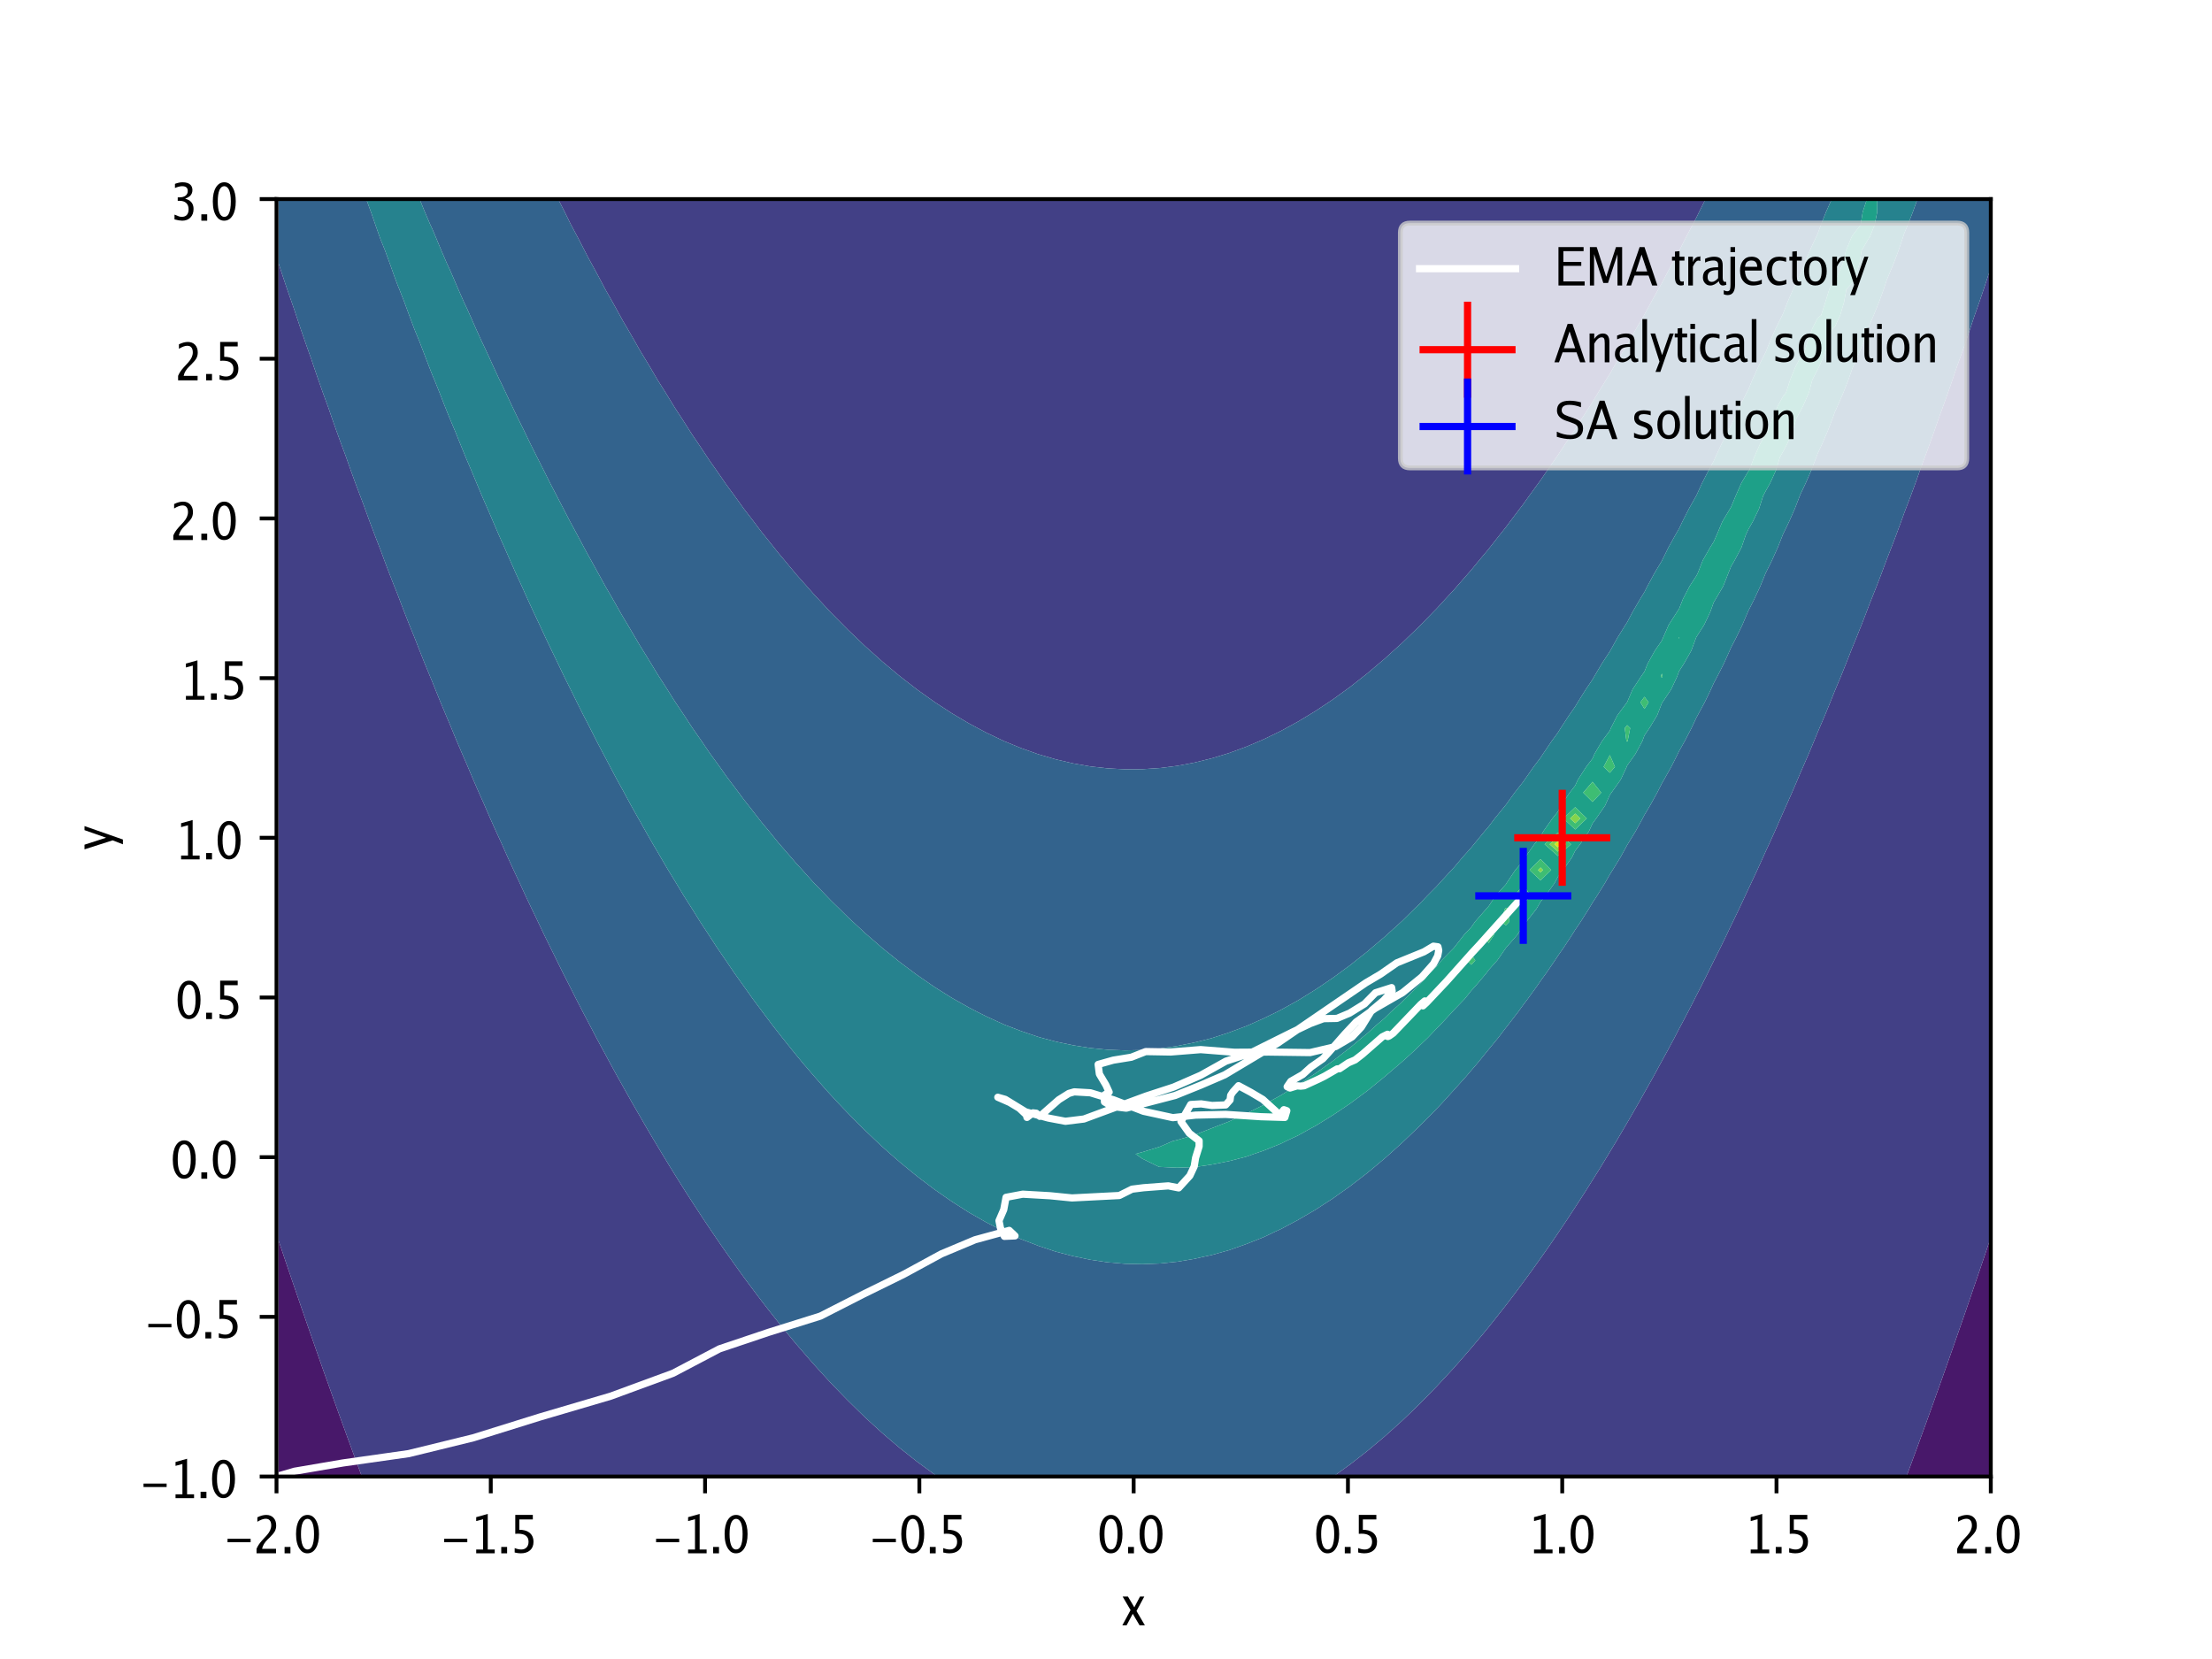 <?xml version="1.0" encoding="UTF-8"?>
<svg xmlns="http://www.w3.org/2000/svg" xmlns:xlink="http://www.w3.org/1999/xlink" width="460.8pt" height="345.6pt" viewBox="0 0 460.8 345.6" version="1.1">
<rect x="0" y="0" width="460.8" height="345.6" fill="#333333" stroke="none"/>
<defs>
<g>
<symbol overflow="visible" id="glyph0-0">
<path style="stroke:none;" d="M 0.281 0 L 0.281 -7.281 L 2.5 -7.281 L 2.5 0 Z M 2.219 -0.281 L 2.219 -7 L 0.562 -7 L 0.562 -0.281 Z M 2.219 -0.281 "/>
</symbol>
<symbol overflow="visible" id="glyph0-1">
<path style="stroke:none;" d="M 0.297 -2.312 L 0.297 -3.031 L 5.109 -3.031 L 5.109 -2.312 Z M 0.297 -2.312 "/>
</symbol>
<symbol overflow="visible" id="glyph0-2">
<path style="stroke:none;" d="M 0.5 0 L 0.5 -0.938 C 0.719 -1.488 1.094 -2.062 1.625 -2.656 L 2.156 -3.234 L 2.625 -3.75 C 3.25 -4.438 3.562 -5.129 3.562 -5.828 C 3.562 -6.316 3.441 -6.68 3.203 -6.922 C 3.016 -7.109 2.742 -7.203 2.391 -7.203 C 1.941 -7.203 1.367 -6.992 0.672 -6.578 L 0.672 -7.5 C 1.336 -7.832 1.957 -8 2.531 -8 C 3.156 -8 3.656 -7.801 4.031 -7.406 C 4.406 -7.008 4.594 -6.477 4.594 -5.812 C 4.594 -5.352 4.5 -4.945 4.312 -4.594 C 4.102 -4.227 3.738 -3.789 3.219 -3.281 L 2.875 -2.953 C 2.195 -2.297 1.789 -1.625 1.656 -0.938 L 4.562 -0.938 L 4.562 0 Z M 0.5 0 "/>
</symbol>
<symbol overflow="visible" id="glyph0-3">
<path style="stroke:none;" d="M 0.781 0 L 0.781 -1.328 L 2 -1.328 L 2 0 Z M 0.781 0 "/>
</symbol>
<symbol overflow="visible" id="glyph0-4">
<path style="stroke:none;" d="M 2.781 -8 C 3.508 -8 4.086 -7.641 4.516 -6.922 C 4.953 -6.211 5.172 -5.242 5.172 -4.016 C 5.172 -2.766 4.953 -1.785 4.516 -1.078 C 4.086 -0.359 3.5 0 2.75 0 C 2.102 0 1.578 -0.289 1.172 -0.875 C 0.648 -1.613 0.391 -2.66 0.391 -4.016 C 0.391 -5.242 0.602 -6.211 1.031 -6.922 C 1.469 -7.641 2.051 -8 2.781 -8 Z M 2.781 -7.188 C 2.344 -7.188 2.004 -6.91 1.766 -6.359 C 1.535 -5.805 1.422 -5.02 1.422 -4 C 1.422 -3 1.535 -2.219 1.766 -1.656 C 2.004 -1.082 2.344 -0.797 2.781 -0.797 C 3.176 -0.797 3.484 -1.004 3.703 -1.422 C 3.992 -1.973 4.141 -2.836 4.141 -4.016 C 4.141 -5.035 4.023 -5.816 3.797 -6.359 C 3.547 -6.91 3.207 -7.188 2.781 -7.188 Z M 2.781 -7.188 "/>
</symbol>
<symbol overflow="visible" id="glyph0-5">
<path style="stroke:none;" d="M 1.125 0 L 1.125 -0.797 L 2.562 -0.797 L 2.562 -7.109 L 1.125 -6.719 L 1.125 -7.531 L 3.531 -8.203 L 3.531 -0.797 L 4.984 -0.797 L 4.984 0 Z M 1.125 0 "/>
</symbol>
<symbol overflow="visible" id="glyph0-6">
<path style="stroke:none;" d="M 0.797 -0.172 L 0.797 -1.094 C 1.285 -0.895 1.738 -0.797 2.156 -0.797 C 2.633 -0.797 3.008 -0.941 3.281 -1.234 C 3.551 -1.523 3.688 -1.914 3.688 -2.406 C 3.688 -3.531 2.945 -4.094 1.469 -4.094 C 1.289 -4.094 1.109 -4.082 0.922 -4.062 L 0.922 -8 L 4.578 -8 L 4.578 -7.062 L 1.766 -7.062 L 1.766 -4.906 C 2.617 -4.906 3.289 -4.727 3.781 -4.375 C 4.406 -3.926 4.719 -3.266 4.719 -2.391 C 4.719 -1.641 4.484 -1.055 4.016 -0.641 C 3.535 -0.211 2.879 0 2.047 0 C 1.691 0 1.273 -0.055 0.797 -0.172 Z M 0.797 -0.172 "/>
</symbol>
<symbol overflow="visible" id="glyph0-7">
<path style="stroke:none;" d="M 0.141 0 L 1.859 -3.172 L 0.203 -6 L 1.312 -6 L 2.641 -3.75 L 3.828 -6 L 4.719 -6 L 3.094 -2.984 L 4.844 0 L 3.734 0 L 2.312 -2.406 L 1.031 0 Z M 0.141 0 "/>
</symbol>
<symbol overflow="visible" id="glyph0-8">
<path style="stroke:none;" d="M 0.75 -0.266 L 0.75 -1.266 L 0.781 -1.25 C 0.863 -1.219 0.926 -1.195 0.969 -1.188 C 1.32 -1.031 1.562 -0.93 1.688 -0.891 C 1.895 -0.828 2.086 -0.797 2.266 -0.797 C 2.754 -0.797 3.117 -0.945 3.359 -1.25 C 3.578 -1.52 3.688 -1.895 3.688 -2.375 C 3.688 -2.945 3.52 -3.383 3.188 -3.688 C 2.863 -3.988 2.398 -4.141 1.797 -4.141 L 1.422 -4.141 L 1.422 -4.859 L 1.75 -4.859 C 2.312 -4.859 2.742 -4.973 3.047 -5.203 C 3.359 -5.441 3.516 -5.77 3.516 -6.188 C 3.516 -6.852 3.125 -7.188 2.344 -7.188 C 1.945 -7.188 1.445 -7.062 0.844 -6.812 L 0.844 -7.672 C 1.438 -7.891 1.957 -8 2.406 -8 C 3.188 -8 3.75 -7.816 4.094 -7.453 C 4.352 -7.172 4.484 -6.812 4.484 -6.375 C 4.484 -5.863 4.301 -5.441 3.938 -5.109 C 3.719 -4.922 3.395 -4.742 2.969 -4.578 C 3.344 -4.473 3.625 -4.359 3.812 -4.234 C 4.414 -3.836 4.719 -3.238 4.719 -2.438 C 4.719 -1.695 4.5 -1.102 4.062 -0.656 C 3.633 -0.219 3.066 0 2.359 0 C 1.973 0 1.438 -0.086 0.75 -0.266 Z M 0.75 -0.266 "/>
</symbol>
<symbol overflow="visible" id="glyph0-9">
<path style="stroke:none;" d="M 0.938 0 L 0.938 -8 L 6.172 -8 L 6.172 -7.156 L 1.953 -7.156 L 1.953 -4.906 L 5.688 -4.906 L 5.688 -4.094 L 1.953 -4.094 L 1.953 -0.844 L 6.391 -0.844 L 6.391 0 Z M 0.938 0 "/>
</symbol>
<symbol overflow="visible" id="glyph0-10">
<path style="stroke:none;" d="M 0.812 0 L 0.812 -8 L 2.234 -8 L 4.219 -1.812 L 6.25 -8 L 7.531 -8 L 7.531 0 L 6.562 0 L 6.562 -6.5 L 4.594 -0.531 L 3.609 -0.531 L 1.688 -6.531 L 1.688 0 Z M 0.812 0 "/>
</symbol>
<symbol overflow="visible" id="glyph0-11">
<path style="stroke:none;" d="M 0.094 0 L 2.844 -8 L 3.859 -8 L 6.547 0 L 5.453 0 L 4.703 -2.078 L 1.797 -2.078 L 1.047 0 Z M 2.094 -2.922 L 4.422 -2.922 L 3.25 -6.438 Z M 2.094 -2.922 "/>
</symbol>
<symbol overflow="visible" id="glyph0-12">
<path style="stroke:none;" d=""/>
</symbol>
<symbol overflow="visible" id="glyph0-13">
<path style="stroke:none;" d="M 2.594 -0.109 C 2.395 -0.035 2.207 0 2.031 0 C 1.176 0 0.75 -0.586 0.75 -1.766 L 0.75 -5.188 L 0.141 -5.188 L 0.141 -6 L 0.75 -6 L 0.75 -7.062 L 1.703 -7.156 L 1.703 -6 L 2.734 -6 L 2.734 -5.188 L 1.703 -5.188 L 1.703 -1.953 C 1.703 -1.492 1.738 -1.188 1.812 -1.031 C 1.883 -0.883 2.035 -0.812 2.266 -0.812 C 2.391 -0.812 2.5 -0.832 2.594 -0.875 Z M 2.594 -0.109 "/>
</symbol>
<symbol overflow="visible" id="glyph0-14">
<path style="stroke:none;" d="M 0.75 0 L 0.75 -6 L 1.719 -6 L 1.719 -4.875 C 1.852 -5.219 2 -5.469 2.156 -5.625 C 2.395 -5.875 2.672 -6 2.984 -6 C 3.047 -6 3.141 -6.031 3.266 -6.094 L 3.266 -5.094 C 3.098 -5.156 2.961 -5.188 2.859 -5.188 C 2.492 -5.188 2.113 -4.773 1.719 -3.953 L 1.719 0 Z M 0.75 0 "/>
</symbol>
<symbol overflow="visible" id="glyph0-15">
<path style="stroke:none;" d="M 3.781 -0.891 C 3.176 -0.297 2.586 0 2.016 0 C 1.555 0 1.188 -0.16 0.906 -0.484 C 0.613 -0.797 0.469 -1.195 0.469 -1.688 C 0.469 -3.094 1.445 -3.797 3.406 -3.797 L 3.641 -3.797 L 3.641 -4.359 C 3.641 -4.922 3.301 -5.203 2.625 -5.203 C 2.094 -5.203 1.523 -5.062 0.922 -4.781 L 0.922 -5.562 C 1.586 -5.852 2.211 -6 2.797 -6 C 3.422 -6 3.879 -5.859 4.172 -5.578 C 4.453 -5.285 4.594 -4.832 4.594 -4.219 L 4.594 -1.625 C 4.594 -1.039 4.766 -0.75 5.109 -0.75 C 5.148 -0.75 5.211 -0.758 5.297 -0.781 L 5.359 -0.172 C 5.117 -0.055 4.883 0 4.656 0 C 4.426 0 4.242 -0.066 4.109 -0.203 C 3.961 -0.336 3.852 -0.566 3.781 -0.891 Z M 3.641 -1.531 L 3.641 -3.203 L 3.328 -3.203 C 3.129 -3.203 2.91 -3.176 2.672 -3.125 C 1.859 -2.988 1.453 -2.547 1.453 -1.797 C 1.453 -1.098 1.75 -0.75 2.344 -0.75 C 2.75 -0.75 3.18 -1.008 3.641 -1.531 Z M 3.641 -1.531 "/>
</symbol>
<symbol overflow="visible" id="glyph0-16">
<path style="stroke:none;" d="M -0.75 1.828 L -0.75 0.984 C -0.488 1.129 -0.25 1.203 -0.031 1.203 C 0.289 1.203 0.488 1.066 0.562 0.797 C 0.625 0.586 0.656 0.242 0.656 -0.234 L 0.656 -6 L 1.609 -6 L 1.609 -0.219 C 1.609 1.258 1.086 2 0.047 2 C -0.23 2 -0.5 1.941 -0.75 1.828 Z M 0.656 -6.938 L 0.656 -8 L 1.609 -8 L 1.609 -6.938 Z M 0.656 -6.938 "/>
</symbol>
<symbol overflow="visible" id="glyph0-17">
<path style="stroke:none;" d="M 4 -3.891 C 3.988 -4.172 3.953 -4.391 3.891 -4.547 C 3.723 -4.984 3.359 -5.203 2.797 -5.203 C 2.398 -5.203 2.086 -5.098 1.859 -4.891 C 1.641 -4.691 1.504 -4.359 1.453 -3.891 Z M 4.953 -1.203 L 4.953 -0.328 C 4.285 -0.109 3.676 0 3.125 0 C 2.301 0 1.645 -0.281 1.156 -0.844 C 0.664 -1.395 0.422 -2.141 0.422 -3.078 C 0.422 -3.961 0.633 -4.672 1.062 -5.203 C 1.5 -5.734 2.082 -6 2.812 -6 C 3.656 -6 4.254 -5.703 4.609 -5.109 C 4.859 -4.672 4.977 -4.102 4.969 -3.406 L 4.969 -3.109 L 1.438 -3.109 C 1.469 -2.641 1.531 -2.281 1.625 -2.031 C 1.906 -1.219 2.473 -0.812 3.328 -0.812 C 3.816 -0.812 4.359 -0.941 4.953 -1.203 Z M 4.953 -1.203 "/>
</symbol>
<symbol overflow="visible" id="glyph0-18">
<path style="stroke:none;" d="M 4.516 -0.312 C 3.93 -0.102 3.379 0 2.859 0 C 2.129 0 1.539 -0.281 1.094 -0.844 C 0.645 -1.395 0.422 -2.113 0.422 -3 C 0.422 -3.938 0.648 -4.672 1.109 -5.203 C 1.555 -5.734 2.191 -6 3.016 -6 C 3.422 -6 3.906 -5.938 4.469 -5.812 L 4.469 -4.938 C 3.926 -5.102 3.5 -5.188 3.188 -5.188 C 2.062 -5.188 1.5 -4.461 1.5 -3.016 C 1.5 -2.328 1.645 -1.797 1.938 -1.422 C 2.227 -1.047 2.629 -0.859 3.141 -0.859 C 3.535 -0.859 3.992 -0.977 4.516 -1.219 Z M 4.516 -0.312 "/>
</symbol>
<symbol overflow="visible" id="glyph0-19">
<path style="stroke:none;" d="M 2.781 -6 C 3.508 -6 4.082 -5.727 4.5 -5.188 C 4.926 -4.656 5.141 -3.926 5.141 -3 C 5.141 -2.07 4.926 -1.344 4.5 -0.812 C 4.082 -0.27 3.5 0 2.75 0 C 2.102 0 1.582 -0.223 1.188 -0.672 C 0.676 -1.223 0.422 -2 0.422 -3 C 0.422 -3.926 0.633 -4.656 1.062 -5.188 C 1.477 -5.727 2.051 -6 2.781 -6 Z M 2.781 -5.203 C 1.895 -5.203 1.453 -4.469 1.453 -3 C 1.453 -1.539 1.895 -0.812 2.781 -0.812 C 3.656 -0.812 4.094 -1.547 4.094 -3.016 C 4.094 -4.473 3.656 -5.203 2.781 -5.203 Z M 2.781 -5.203 "/>
</symbol>
<symbol overflow="visible" id="glyph0-20">
<path style="stroke:none;" d="M 1.969 -0.141 L 0.094 -6 L 1.062 -6 L 2.516 -1.5 L 4.094 -6 L 4.938 -6 L 2.141 2 L 1.141 2 Z M 1.969 -0.141 "/>
</symbol>
<symbol overflow="visible" id="glyph0-21">
<path style="stroke:none;" d="M 0.75 0 L 0.75 -6 L 1.719 -6 L 1.719 -4.875 C 1.957 -5.207 2.191 -5.457 2.422 -5.625 C 2.754 -5.875 3.117 -6 3.516 -6 C 4.422 -6 4.875 -5.406 4.875 -4.219 L 4.875 0 L 3.906 0 L 3.906 -3.969 C 3.906 -4.445 3.859 -4.773 3.766 -4.953 C 3.68 -5.117 3.516 -5.203 3.266 -5.203 C 2.734 -5.203 2.219 -4.766 1.719 -3.891 L 1.719 0 Z M 0.75 0 "/>
</symbol>
<symbol overflow="visible" id="glyph0-22">
<path style="stroke:none;" d="M 0.625 0 L 0.625 -9 L 1.594 -9 L 1.594 0 Z M 0.625 0 "/>
</symbol>
<symbol overflow="visible" id="glyph0-23">
<path style="stroke:none;" d="M 0.625 0 L 0.625 -6 L 1.594 -6 L 1.594 0 Z M 0.625 -6.938 L 0.625 -8 L 1.594 -8 L 1.594 -6.938 Z M 0.625 -6.938 "/>
</symbol>
<symbol overflow="visible" id="glyph0-24">
<path style="stroke:none;" d="M 0.562 -0.344 L 0.562 -1.312 C 1.207 -0.977 1.805 -0.812 2.359 -0.812 C 3.098 -0.812 3.469 -1.094 3.469 -1.656 C 3.469 -2.039 3.207 -2.32 2.688 -2.5 L 1.828 -2.812 C 1.004 -3.102 0.594 -3.633 0.594 -4.406 C 0.594 -5.469 1.27 -6 2.625 -6 C 3.008 -6 3.477 -5.941 4.031 -5.828 L 4.031 -4.953 C 3.539 -5.117 3.047 -5.203 2.547 -5.203 C 1.879 -5.203 1.547 -4.961 1.547 -4.484 C 1.547 -4.141 1.773 -3.891 2.234 -3.734 L 3 -3.469 C 3.957 -3.133 4.438 -2.551 4.438 -1.719 C 4.438 -1.188 4.25 -0.77 3.875 -0.469 C 3.488 -0.156 2.969 0 2.312 0 C 1.801 0 1.219 -0.113 0.562 -0.344 Z M 0.562 -0.344 "/>
</symbol>
<symbol overflow="visible" id="glyph0-25">
<path style="stroke:none;" d="M 3.844 0 L 3.844 -1.234 C 3.602 -0.867 3.367 -0.594 3.141 -0.406 C 2.805 -0.133 2.441 0 2.047 0 C 1.141 0 0.688 -0.598 0.688 -1.797 L 0.688 -6 L 1.656 -6 L 1.656 -2.141 C 1.656 -1.672 1.695 -1.348 1.781 -1.172 C 1.875 -1.004 2.047 -0.922 2.297 -0.922 C 2.828 -0.922 3.344 -1.348 3.844 -2.203 L 3.844 -6 L 4.812 -6 L 4.812 0 Z M 3.844 0 "/>
</symbol>
<symbol overflow="visible" id="glyph0-26">
<path style="stroke:none;" d="M 0.594 -0.484 L 0.594 -1.547 C 1.551 -1.078 2.5 -0.844 3.438 -0.844 C 4.488 -0.844 5.016 -1.254 5.016 -2.078 C 5.016 -2.492 4.867 -2.801 4.578 -3 C 4.359 -3.156 4 -3.316 3.5 -3.484 L 2.516 -3.828 C 1.254 -4.266 0.625 -4.977 0.625 -5.969 C 0.625 -7.32 1.504 -8 3.266 -8 C 4.023 -8 4.812 -7.883 5.625 -7.656 L 5.625 -6.641 C 4.77 -6.973 3.961 -7.141 3.203 -7.141 C 2.141 -7.141 1.609 -6.766 1.609 -6.016 C 1.609 -5.711 1.711 -5.473 1.922 -5.297 C 2.117 -5.109 2.477 -4.926 3 -4.75 L 4 -4.406 C 4.758 -4.145 5.297 -3.848 5.609 -3.516 C 5.91 -3.18 6.062 -2.738 6.062 -2.188 C 6.062 -1.52 5.828 -0.988 5.359 -0.594 C 4.891 -0.195 4.238 0 3.406 0 C 2.582 0 1.645 -0.16 0.594 -0.484 Z M 0.594 -0.484 "/>
</symbol>
<symbol overflow="visible" id="glyph1-0">
<path style="stroke:none;" d="M 0 -0.281 L -7.281 -0.281 L -7.281 -2.5 L 0 -2.5 Z M -0.281 -2.219 L -7 -2.219 L -7 -0.562 L -0.281 -0.562 Z M -0.281 -2.219 "/>
</symbol>
<symbol overflow="visible" id="glyph1-1">
<path style="stroke:none;" d="M -0.141 -1.969 L -6 -0.094 L -6 -1.062 L -1.5 -2.516 L -6 -4.094 L -6 -4.938 L 2 -2.141 L 2 -1.141 Z M -0.141 -1.969 "/>
</symbol>
</g>
<clipPath id="clip1">
  <path d="M 58 257 L 76 257 L 76 307.602 L 58 307.602 Z M 58 257 "/>
</clipPath>
<clipPath id="clip2">
  <path d="M 397 257 L 415 257 L 415 307.602 L 397 307.602 Z M 397 257 "/>
</clipPath>
<clipPath id="clip3">
  <path d="M 58 53 L 196 53 L 196 307.602 L 58 307.602 Z M 58 53 "/>
</clipPath>
<clipPath id="clip4">
  <path d="M 277 55 L 415 55 L 415 307.602 L 277 307.602 Z M 277 55 "/>
</clipPath>
<clipPath id="clip5">
  <path d="M 116 41.602 L 356 41.602 L 356 161 L 116 161 Z M 116 41.602 "/>
</clipPath>
<clipPath id="clip6">
  <path d="M 58 41.602 L 415 41.602 L 415 307.602 L 58 307.602 Z M 58 41.602 "/>
</clipPath>
<clipPath id="clip7">
  <path d="M 87 41.602 L 382 41.602 L 382 219 L 87 219 Z M 87 41.602 "/>
</clipPath>
<clipPath id="clip8">
  <path d="M 76 41.602 L 400 41.602 L 400 264 L 76 264 Z M 76 41.602 "/>
</clipPath>
<clipPath id="clip9">
  <path d="M 236 41.602 L 392 41.602 L 392 244 L 236 244 Z M 236 41.602 "/>
</clipPath>
<clipPath id="clip10">
  <path d="M 58 185 L 319 185 L 319 307.602 L 58 307.602 Z M 58 185 "/>
</clipPath>
</defs>
<g id="surface4">
<path style=" stroke:none;fill-rule:nonzero;fill:rgb(100%,100%,100%);fill-opacity:1;" d="M 0 345.602 L 460.801 345.602 L 460.801 0 L 0 0 Z M 0 345.602 "/>
<path style=" stroke:none;fill-rule:nonzero;fill:rgb(100%,100%,100%);fill-opacity:1;" d="M 57.602 307.586 L 414.719 307.586 L 414.719 41.473 L 57.602 41.473 Z M 57.602 307.586 "/>
<g clip-path="url(#clip1)" clip-rule="nonzero">
<path style=" stroke:none;fill-rule:nonzero;fill:rgb(28.233%,9.495%,41.733%);fill-opacity:1;" d="M 61.207 307.586 L 75.383 307.586 L 74.383 304.895 L 73.391 302.207 L 72.41 299.52 L 72.027 298.469 L 71.43 296.832 L 70.457 294.145 L 69.488 291.457 L 68.531 288.77 L 68.422 288.461 L 67.57 286.078 L 66.617 283.391 L 65.676 280.703 L 64.816 278.23 L 64.738 278.016 L 63.801 275.328 L 62.867 272.641 L 61.945 269.953 L 61.207 267.789 L 61.027 267.266 L 60.105 264.574 L 59.195 261.887 L 58.293 259.199 L 57.602 257.125 L 57.602 307.586 Z M 61.207 307.586 "/>
</g>
<g clip-path="url(#clip2)" clip-rule="nonzero">
<path style=" stroke:none;fill-rule:nonzero;fill:rgb(28.233%,9.495%,41.733%);fill-opacity:1;" d="M 400.289 307.586 L 414.719 307.586 L 414.719 257.754 L 414.238 259.199 L 413.336 261.887 L 412.422 264.574 L 411.504 267.266 L 411.113 268.402 L 410.586 269.953 L 409.664 272.641 L 408.73 275.328 L 407.793 278.016 L 407.504 278.836 L 406.855 280.703 L 405.91 283.391 L 404.961 286.078 L 404 288.77 L 403.898 289.047 L 403.039 291.457 L 402.074 294.145 L 401.102 296.832 L 400.289 299.047 L 400.117 299.52 L 399.137 302.207 L 398.148 304.895 L 397.148 307.586 Z M 400.289 307.586 "/>
</g>
<g clip-path="url(#clip3)" clip-rule="nonzero">
<path style=" stroke:none;fill-rule:nonzero;fill:rgb(25.896%,25.154%,52.474%);fill-opacity:1;" d="M 75.637 307.586 L 195.312 307.586 L 194.676 307.16 L 191.586 304.895 L 191.07 304.52 L 188.148 302.207 L 187.461 301.664 L 184.941 299.52 L 183.855 298.59 L 181.922 296.832 L 180.246 295.297 L 179.059 294.145 L 176.641 291.777 L 176.328 291.457 L 173.719 288.77 L 173.031 288.051 L 171.219 286.078 L 169.426 284.102 L 168.805 283.391 L 166.477 280.703 L 165.816 279.938 L 164.223 278.016 L 162.211 275.547 L 162.035 275.328 L 159.91 272.641 L 158.605 270.953 L 157.848 269.953 L 155.832 267.266 L 154.996 266.133 L 153.867 264.574 L 151.953 261.887 L 151.391 261.09 L 150.07 259.199 L 148.242 256.512 L 147.781 255.832 L 146.438 253.824 L 144.68 251.137 L 144.176 250.359 L 142.941 248.449 L 141.246 245.762 L 140.566 244.668 L 139.574 243.07 L 137.934 240.383 L 136.961 238.754 L 136.324 237.695 L 134.73 235.008 L 133.352 232.617 L 133.18 232.32 L 131.625 229.633 L 130.117 226.945 L 129.746 226.273 L 128.609 224.258 L 127.137 221.566 L 126.137 219.711 L 125.688 218.879 L 124.234 216.191 L 122.832 213.504 L 122.531 212.922 L 121.418 210.816 L 120.031 208.129 L 118.922 205.922 L 118.676 205.441 L 117.305 202.754 L 115.977 200.062 L 115.316 198.703 L 114.656 197.375 L 113.336 194.688 L 112.055 192 L 111.711 191.262 L 110.762 189.312 L 109.488 186.625 L 108.254 183.938 L 108.102 183.602 L 106.992 181.246 L 105.754 178.559 L 104.559 175.871 L 104.496 175.727 L 103.324 173.184 L 102.125 170.496 L 100.961 167.809 L 100.887 167.633 L 99.762 165.121 L 98.59 162.434 L 97.457 159.742 L 97.281 159.324 L 96.289 157.055 L 95.141 154.367 L 94.031 151.68 L 93.672 150.801 L 92.902 148.992 L 91.777 146.305 L 90.688 143.617 L 90.066 142.051 L 89.598 140.93 L 88.488 138.238 L 87.418 135.551 L 86.457 133.078 L 86.371 132.863 L 85.277 130.176 L 84.219 127.488 L 83.191 124.801 L 82.852 123.902 L 82.137 122.113 L 81.086 119.426 L 80.07 116.734 L 79.242 114.496 L 79.07 114.047 L 78.027 111.359 L 77.016 108.672 L 76.035 105.984 L 75.637 104.879 L 75.031 103.297 L 74.023 100.609 L 73.047 97.922 L 72.098 95.23 L 72.027 95.035 L 71.098 92.543 L 70.121 89.855 L 69.172 87.168 L 68.422 84.98 L 68.238 84.48 L 67.258 81.793 L 66.309 79.105 L 65.387 76.414 L 64.816 74.711 L 64.461 73.727 L 63.508 71.039 L 62.582 68.352 L 61.684 65.664 L 61.207 64.219 L 60.77 62.977 L 59.836 60.289 L 58.93 57.602 L 58.051 54.91 L 57.602 53.508 L 57.602 257.125 L 58.293 259.199 L 59.195 261.887 L 60.105 264.574 L 61.027 267.266 L 61.207 267.789 L 61.945 269.953 L 62.867 272.641 L 63.801 275.328 L 64.738 278.016 L 64.816 278.23 L 65.676 280.703 L 66.617 283.391 L 67.57 286.078 L 68.422 288.461 L 68.531 288.77 L 69.488 291.457 L 70.457 294.145 L 71.43 296.832 L 72.027 298.469 L 72.41 299.52 L 73.391 302.207 L 74.383 304.895 L 75.383 307.586 Z M 75.637 307.586 "/>
</g>
<g clip-path="url(#clip4)" clip-rule="nonzero">
<path style=" stroke:none;fill-rule:nonzero;fill:rgb(25.896%,25.154%,52.474%);fill-opacity:1;" d="M 281.25 307.586 L 397.148 307.586 L 398.148 304.895 L 399.137 302.207 L 400.117 299.52 L 400.289 299.047 L 401.102 296.832 L 402.074 294.145 L 403.039 291.457 L 403.898 289.047 L 404 288.77 L 404.961 286.078 L 405.91 283.391 L 406.855 280.703 L 407.504 278.836 L 407.793 278.016 L 408.73 275.328 L 409.664 272.641 L 410.586 269.953 L 411.113 268.402 L 411.504 267.266 L 412.422 264.574 L 413.336 261.887 L 414.238 259.199 L 414.719 257.754 L 414.719 55.727 L 414.117 57.602 L 413.23 60.289 L 412.316 62.977 L 411.371 65.664 L 411.113 66.391 L 410.469 68.352 L 409.562 71.039 L 408.625 73.727 L 407.656 76.414 L 407.504 76.836 L 406.742 79.105 L 405.812 81.793 L 404.852 84.48 L 403.898 87.062 L 403.863 87.168 L 402.934 89.855 L 401.977 92.543 L 400.984 95.23 L 400.289 97.078 L 399.996 97.922 L 399.039 100.609 L 398.047 103.297 L 397.023 105.984 L 396.684 106.871 L 396.035 108.672 L 395.043 111.359 L 394.016 114.047 L 393.078 116.441 L 392.969 116.734 L 391.969 119.426 L 390.938 122.113 L 389.871 124.801 L 389.469 125.805 L 388.832 127.488 L 387.789 130.176 L 386.715 132.863 L 385.863 134.941 L 385.625 135.551 L 384.57 138.238 L 383.48 140.93 L 382.355 143.617 L 382.254 143.855 L 381.277 146.305 L 380.172 148.992 L 379.027 151.68 L 378.648 152.562 L 377.906 154.367 L 376.781 157.055 L 375.613 159.742 L 375.039 161.051 L 374.457 162.434 L 373.305 165.121 L 372.113 167.809 L 371.434 169.316 L 370.922 170.496 L 369.738 173.184 L 368.516 175.871 L 367.824 177.363 L 367.293 178.559 L 366.074 181.246 L 364.816 183.938 L 364.219 185.191 L 363.562 186.625 L 362.301 189.312 L 361.004 192 L 360.609 192.801 L 359.719 194.688 L 358.414 197.375 L 357.066 200.062 L 357.004 200.188 L 355.75 202.754 L 354.395 205.441 L 353.395 207.371 L 353.016 208.129 L 351.645 210.816 L 350.227 213.504 L 349.789 214.328 L 348.816 216.191 L 347.379 218.879 L 346.184 221.066 L 345.91 221.566 L 344.449 224.258 L 342.938 226.945 L 342.574 227.586 L 341.43 229.633 L 339.887 232.32 L 338.969 233.895 L 338.32 235.008 L 336.738 237.695 L 335.359 239.973 L 335.113 240.383 L 333.484 243.07 L 331.801 245.762 L 331.754 245.836 L 330.113 248.449 L 328.375 251.137 L 328.145 251.488 L 326.621 253.824 L 324.812 256.512 L 324.539 256.918 L 322.984 259.199 L 321.102 261.887 L 320.93 262.129 L 319.188 264.574 L 317.324 267.121 L 317.219 267.266 L 315.211 269.953 L 313.715 271.906 L 313.141 272.641 L 311.02 275.328 L 310.109 276.465 L 308.832 278.016 L 306.578 280.703 L 306.5 280.797 L 304.25 283.391 L 302.895 284.926 L 301.836 286.078 L 299.336 288.77 L 299.289 288.82 L 296.723 291.457 L 295.68 292.516 L 293.996 294.145 L 292.074 295.984 L 291.133 296.832 L 288.465 299.227 L 288.117 299.52 L 284.914 302.207 L 284.859 302.254 L 281.473 304.895 L 281.25 305.07 L 277.754 307.586 Z M 281.25 307.586 "/>
</g>
<g clip-path="url(#clip5)" clip-rule="nonzero">
<path style=" stroke:none;fill-rule:nonzero;fill:rgb(25.896%,25.154%,52.474%);fill-opacity:1;" d="M 230.75 160.066 L 234.355 160.258 L 237.965 160.238 L 241.57 160 L 243.641 159.742 L 245.18 159.547 L 248.785 158.871 L 252.395 157.98 L 255.449 157.055 L 256 156.887 L 259.605 155.559 L 262.418 154.367 L 263.215 154.027 L 266.82 152.273 L 267.91 151.68 L 270.43 150.301 L 272.594 148.992 L 274.035 148.117 L 276.762 146.305 L 277.645 145.715 L 280.539 143.617 L 281.25 143.098 L 284.012 140.93 L 284.859 140.262 L 287.246 138.238 L 288.465 137.211 L 290.289 135.551 L 292.074 133.941 L 293.184 132.863 L 295.68 130.465 L 295.961 130.176 L 298.574 127.488 L 299.289 126.762 L 301.082 124.801 L 302.895 122.848 L 303.531 122.113 L 305.879 119.426 L 306.5 118.715 L 308.125 116.734 L 310.109 114.371 L 310.359 114.047 L 312.469 111.359 L 313.715 109.801 L 314.555 108.672 L 316.586 105.984 L 317.324 105.02 L 318.551 103.297 L 320.504 100.609 L 320.93 100.023 L 322.363 97.922 L 324.242 95.23 L 324.539 94.812 L 326.02 92.543 L 327.824 89.855 L 328.145 89.383 L 329.535 87.168 L 331.266 84.48 L 331.754 83.73 L 332.922 81.793 L 334.586 79.105 L 335.359 77.867 L 336.203 76.414 L 337.793 73.727 L 338.969 71.789 L 339.387 71.039 L 340.906 68.352 L 342.48 65.664 L 342.574 65.5 L 343.941 62.977 L 345.441 60.289 L 346.184 58.98 L 346.902 57.602 L 348.332 54.91 L 349.789 52.262 L 349.809 52.223 L 351.168 49.535 L 352.578 46.848 L 353.395 45.309 L 353.957 44.16 L 355.297 41.473 L 116.266 41.473 L 117.637 44.16 L 118.922 46.766 L 118.969 46.848 L 120.406 49.535 L 121.801 52.223 L 122.531 53.656 L 123.223 54.91 L 124.688 57.602 L 126.105 60.289 L 126.137 60.348 L 127.637 62.977 L 129.121 65.664 L 129.746 66.805 L 130.656 68.352 L 132.211 71.039 L 133.352 73.059 L 133.762 73.727 L 135.387 76.414 L 136.961 79.102 L 136.961 79.105 L 138.66 81.793 L 140.305 84.48 L 140.566 84.914 L 142.043 87.168 L 143.758 89.855 L 144.176 90.512 L 145.555 92.543 L 147.344 95.23 L 147.781 95.898 L 149.215 97.922 L 151.07 100.609 L 151.391 101.07 L 153.031 103.297 L 154.965 105.984 L 154.996 106.027 L 157.035 108.672 L 158.605 110.758 L 159.09 111.359 L 161.242 114.047 L 162.211 115.273 L 163.449 116.734 L 165.684 119.426 L 165.816 119.586 L 168.066 122.113 L 169.426 123.664 L 170.488 124.801 L 172.98 127.488 L 173.031 127.547 L 175.645 130.176 L 176.641 131.191 L 178.402 132.863 L 180.246 134.633 L 181.281 135.551 L 183.855 137.859 L 184.312 138.238 L 187.461 140.867 L 187.539 140.93 L 191.016 143.617 L 191.07 143.66 L 194.676 146.23 L 194.785 146.305 L 198.285 148.586 L 198.969 148.992 L 201.891 150.723 L 203.68 151.68 L 205.5 152.645 L 209.105 154.363 L 209.113 154.367 L 212.711 155.844 L 216.105 157.055 L 216.32 157.129 L 219.926 158.18 L 223.535 159.027 L 227.141 159.66 L 227.871 159.742 Z M 230.75 160.066 "/>
</g>
<g clip-path="url(#clip6)" clip-rule="nonzero">
<path style=" stroke:none;fill-rule:nonzero;fill:rgb(19.943%,38.761%,55.464%);fill-opacity:1;" d="M 194.676 307.16 L 195.312 307.586 L 277.754 307.586 L 281.25 305.07 L 281.473 304.895 L 284.859 302.254 L 284.914 302.207 L 288.117 299.52 L 288.465 299.227 L 291.133 296.832 L 292.074 295.984 L 293.996 294.145 L 295.68 292.516 L 296.723 291.457 L 299.289 288.82 L 299.336 288.77 L 301.836 286.078 L 302.895 284.926 L 304.25 283.391 L 306.5 280.797 L 306.578 280.703 L 308.832 278.016 L 310.109 276.465 L 311.02 275.328 L 313.141 272.641 L 313.715 271.906 L 315.211 269.953 L 317.219 267.266 L 317.324 267.121 L 319.188 264.574 L 320.93 262.129 L 321.102 261.887 L 322.984 259.199 L 324.539 256.918 L 324.812 256.512 L 326.621 253.824 L 328.145 251.488 L 328.375 251.137 L 330.113 248.449 L 331.754 245.836 L 331.801 245.762 L 333.484 243.07 L 335.113 240.383 L 335.359 239.973 L 336.738 237.695 L 338.32 235.008 L 338.969 233.895 L 339.887 232.32 L 341.43 229.633 L 342.574 227.586 L 342.938 226.945 L 344.449 224.258 L 345.91 221.566 L 346.184 221.066 L 347.379 218.879 L 348.816 216.191 L 349.789 214.328 L 350.227 213.504 L 351.645 210.816 L 353.016 208.129 L 353.395 207.371 L 354.395 205.441 L 355.75 202.754 L 357.004 200.188 L 357.066 200.062 L 358.414 197.375 L 359.719 194.688 L 360.609 192.801 L 361.004 192 L 362.301 189.312 L 363.562 186.625 L 364.219 185.191 L 364.816 183.938 L 366.074 181.246 L 367.293 178.559 L 367.824 177.363 L 368.516 175.871 L 369.738 173.184 L 370.922 170.496 L 371.434 169.316 L 372.113 167.809 L 373.305 165.121 L 374.457 162.434 L 375.039 161.051 L 375.613 159.742 L 376.781 157.055 L 377.906 154.367 L 378.648 152.562 L 379.027 151.68 L 380.172 148.992 L 381.277 146.305 L 382.254 143.855 L 382.355 143.617 L 383.48 140.93 L 384.57 138.238 L 385.625 135.551 L 385.863 134.941 L 386.715 132.863 L 387.789 130.176 L 388.832 127.488 L 389.469 125.805 L 389.871 124.801 L 390.938 122.113 L 391.969 119.426 L 392.969 116.734 L 393.078 116.441 L 394.016 114.047 L 395.043 111.359 L 396.035 108.672 L 396.684 106.871 L 397.023 105.984 L 398.047 103.297 L 399.039 100.609 L 399.996 97.922 L 400.289 97.078 L 400.984 95.23 L 401.977 92.543 L 402.934 89.855 L 403.863 87.168 L 403.898 87.062 L 404.852 84.48 L 405.812 81.793 L 406.742 79.105 L 407.504 76.836 L 407.656 76.414 L 408.625 73.727 L 409.562 71.039 L 410.469 68.352 L 411.113 66.391 L 411.371 65.664 L 412.316 62.977 L 413.23 60.289 L 414.117 57.602 L 414.719 55.727 L 414.719 41.473 L 399.441 41.473 L 398.484 44.16 L 397.426 46.848 L 396.684 48.629 L 396.395 49.535 L 395.488 52.223 L 394.469 54.91 L 393.348 57.602 L 393.078 58.238 L 392.402 60.289 L 391.422 62.977 L 390.328 65.664 L 389.469 67.641 L 389.23 68.352 L 388.281 71.039 L 387.215 73.727 L 386.035 76.414 L 385.863 76.805 L 385.062 79.105 L 384.012 81.793 L 382.844 84.48 L 382.254 85.781 L 381.762 87.168 L 380.723 89.855 L 379.559 92.543 L 378.648 94.512 L 378.383 95.23 L 377.348 97.922 L 376.18 100.609 L 375.039 103.016 L 374.934 103.297 L 373.891 105.984 L 372.707 108.672 L 371.434 111.297 L 371.41 111.359 L 370.344 114.047 L 369.137 116.734 L 367.824 119.375 L 367.805 119.426 L 366.707 122.113 L 365.457 124.801 L 364.219 127.238 L 364.113 127.488 L 362.965 130.176 L 361.664 132.863 L 360.609 134.891 L 360.324 135.551 L 359.109 138.238 L 357.742 140.93 L 357.004 142.312 L 356.418 143.617 L 355.121 146.305 L 353.668 148.992 L 353.395 149.488 L 352.371 151.68 L 350.973 154.367 L 349.789 156.469 L 349.508 157.055 L 348.156 159.742 L 346.641 162.434 L 346.184 163.227 L 345.227 165.121 L 343.738 167.809 L 342.574 169.758 L 342.191 170.496 L 340.719 173.184 L 339.074 175.871 L 338.969 176.047 L 337.59 178.559 L 335.941 181.246 L 335.359 182.164 L 334.352 183.938 L 332.68 186.625 L 331.754 188.043 L 330.996 189.312 L 329.293 192 L 328.145 193.691 L 327.527 194.688 L 325.762 197.375 L 324.539 199.121 L 323.926 200.062 L 322.082 202.754 L 320.93 204.336 L 320.176 205.441 L 318.23 208.129 L 317.324 209.324 L 316.25 210.816 L 314.172 213.504 L 313.715 214.082 L 312.109 216.191 L 310.109 218.621 L 309.902 218.879 L 307.715 221.566 L 306.5 222.977 L 305.414 224.258 L 302.992 226.945 L 302.895 227.051 L 300.559 229.633 L 299.289 230.973 L 297.988 232.32 L 295.68 234.621 L 295.281 235.008 L 292.469 237.695 L 292.074 238.066 L 289.512 240.383 L 288.465 241.312 L 286.367 243.07 L 284.859 244.324 L 283 245.762 L 281.25 247.109 L 279.363 248.449 L 277.645 249.676 L 275.379 251.137 L 274.035 252.016 L 270.934 253.824 L 270.43 254.125 L 266.82 256.039 L 265.781 256.512 L 263.215 257.734 L 259.605 259.164 L 259.504 259.199 L 256 260.441 L 252.395 261.449 L 250.348 261.887 L 248.785 262.25 L 245.18 262.848 L 241.57 263.211 L 237.965 263.352 L 234.355 263.27 L 230.75 262.965 L 227.141 262.434 L 224.582 261.887 L 223.535 261.68 L 219.926 260.738 L 216.32 259.535 L 215.477 259.199 L 212.711 258.145 L 209.156 256.512 L 209.105 256.488 L 205.5 254.664 L 204.039 253.824 L 201.891 252.602 L 199.594 251.137 L 198.285 250.305 L 195.617 248.449 L 194.676 247.789 L 191.988 245.762 L 191.07 245.059 L 188.629 243.07 L 187.461 242.105 L 185.484 240.383 L 183.855 238.934 L 182.523 237.695 L 180.246 235.523 L 179.723 235.008 L 177.047 232.32 L 176.641 231.902 L 174.469 229.633 L 173.031 228.07 L 172.008 226.945 L 169.652 224.258 L 169.426 223.996 L 167.336 221.566 L 165.816 219.719 L 165.129 218.879 L 162.973 216.191 L 162.211 215.215 L 160.871 213.504 L 158.855 210.816 L 158.605 210.473 L 156.848 208.129 L 154.996 205.516 L 154.941 205.441 L 153.016 202.754 L 151.391 200.348 L 151.195 200.062 L 149.355 197.375 L 147.781 194.949 L 147.609 194.688 L 145.84 192 L 144.176 189.324 L 144.168 189.312 L 142.457 186.625 L 140.836 183.938 L 140.566 183.488 L 139.191 181.246 L 137.613 178.559 L 136.961 177.426 L 136.035 175.871 L 134.496 173.184 L 133.352 171.133 L 132.984 170.496 L 131.469 167.809 L 130.016 165.121 L 129.746 164.617 L 128.535 162.434 L 127.109 159.742 L 126.137 157.883 L 125.691 157.055 L 124.281 154.367 L 122.918 151.68 L 122.531 150.922 L 121.531 148.992 L 120.188 146.305 L 118.922 143.73 L 118.863 143.617 L 117.523 140.93 L 116.238 138.238 L 115.316 136.324 L 114.938 135.551 L 113.656 132.863 L 112.41 130.176 L 111.711 128.688 L 111.141 127.488 L 109.906 124.801 L 108.695 122.113 L 108.102 120.828 L 107.457 119.426 L 106.262 116.734 L 105.086 114.047 L 104.496 112.738 L 103.879 111.359 L 102.723 108.672 L 101.574 105.984 L 100.887 104.426 L 100.398 103.297 L 99.27 100.609 L 98.156 97.922 L 97.281 95.887 L 97.004 95.23 L 95.902 92.543 L 94.824 89.855 L 93.691 87.168 L 93.672 87.125 L 92.609 84.48 L 91.562 81.793 L 90.484 79.105 L 90.066 78.125 L 89.395 76.414 L 88.371 73.727 L 87.34 71.039 L 86.457 68.906 L 86.242 68.352 L 85.238 65.664 L 84.25 62.977 L 83.203 60.289 L 82.852 59.449 L 82.168 57.602 L 81.207 54.91 L 80.23 52.223 L 79.242 49.777 L 79.156 49.535 L 78.207 46.848 L 77.277 44.16 L 76.297 41.473 L 57.602 41.473 L 57.602 53.508 L 58.051 54.91 L 58.93 57.602 L 59.836 60.289 L 60.77 62.977 L 61.207 64.219 L 61.684 65.664 L 62.582 68.352 L 63.508 71.039 L 64.461 73.727 L 64.816 74.711 L 65.387 76.414 L 66.309 79.105 L 67.258 81.793 L 68.238 84.48 L 68.422 84.98 L 69.172 87.168 L 70.121 89.855 L 71.098 92.543 L 72.027 95.035 L 72.098 95.23 L 73.047 97.922 L 74.023 100.609 L 75.031 103.297 L 75.637 104.879 L 76.035 105.984 L 77.016 108.672 L 78.027 111.359 L 79.07 114.047 L 79.242 114.496 L 80.07 116.734 L 81.086 119.426 L 82.137 122.113 L 82.852 123.902 L 83.191 124.801 L 84.219 127.488 L 85.277 130.176 L 86.371 132.863 L 86.457 133.078 L 87.418 135.551 L 88.488 138.238 L 89.598 140.93 L 90.066 142.051 L 90.688 143.617 L 91.777 146.305 L 92.902 148.992 L 93.672 150.801 L 94.031 151.68 L 95.141 154.367 L 96.289 157.055 L 97.281 159.324 L 97.457 159.742 L 98.59 162.434 L 99.762 165.121 L 100.887 167.633 L 100.961 167.809 L 102.125 170.496 L 103.324 173.184 L 104.496 175.727 L 104.559 175.871 L 105.754 178.559 L 106.992 181.246 L 108.102 183.602 L 108.254 183.938 L 109.488 186.625 L 110.762 189.312 L 111.711 191.262 L 112.055 192 L 113.336 194.688 L 114.656 197.375 L 115.316 198.703 L 115.977 200.062 L 117.305 202.754 L 118.676 205.441 L 118.922 205.922 L 120.031 208.129 L 121.418 210.816 L 122.531 212.922 L 122.832 213.504 L 124.234 216.191 L 125.688 218.879 L 126.137 219.711 L 127.137 221.566 L 128.609 224.258 L 129.746 226.273 L 130.117 226.945 L 131.625 229.633 L 133.18 232.32 L 133.352 232.617 L 134.73 235.008 L 136.324 237.695 L 136.961 238.754 L 137.934 240.383 L 139.574 243.07 L 140.566 244.668 L 141.246 245.762 L 142.941 248.449 L 144.176 250.359 L 144.68 251.137 L 146.438 253.824 L 147.781 255.832 L 148.242 256.512 L 150.07 259.199 L 151.391 261.09 L 151.953 261.887 L 153.867 264.574 L 154.996 266.133 L 155.832 267.266 L 157.848 269.953 L 158.605 270.953 L 159.91 272.641 L 162.035 275.328 L 162.211 275.547 L 164.223 278.016 L 165.816 279.938 L 166.477 280.703 L 168.805 283.391 L 169.426 284.102 L 171.219 286.078 L 173.031 288.051 L 173.719 288.77 L 176.328 291.457 L 176.641 291.777 L 179.059 294.145 L 180.246 295.297 L 181.922 296.832 L 183.855 298.59 L 184.941 299.52 L 187.461 301.664 L 188.148 302.207 L 191.07 304.52 L 191.586 304.895 Z M 194.676 307.16 "/>
</g>
<g clip-path="url(#clip7)" clip-rule="nonzero">
<path style=" stroke:none;fill-rule:nonzero;fill:rgb(19.943%,38.761%,55.464%);fill-opacity:1;" d="M 219.926 216.98 L 223.535 217.75 L 227.141 218.32 L 230.75 218.68 L 234.355 218.82 L 237.965 218.734 L 241.57 218.43 L 245.18 217.91 L 248.785 217.184 L 252.395 216.277 L 252.672 216.191 L 256 215.102 L 259.605 213.758 L 260.199 213.504 L 263.215 212.156 L 265.965 210.816 L 266.82 210.383 L 270.43 208.387 L 270.852 208.129 L 274.035 206.148 L 275.094 205.441 L 277.645 203.711 L 278.953 202.754 L 281.25 201.066 L 282.508 200.062 L 284.859 198.207 L 285.824 197.375 L 288.465 195.141 L 288.957 194.688 L 291.93 192 L 292.074 191.871 L 294.66 189.312 L 295.68 188.34 L 297.305 186.625 L 299.289 184.625 L 299.902 183.938 L 302.379 181.246 L 302.895 180.703 L 304.699 178.559 L 306.5 176.551 L 307.043 175.871 L 309.254 173.184 L 310.109 172.188 L 311.387 170.496 L 313.578 167.809 L 313.715 167.641 L 315.527 165.121 L 317.324 162.84 L 317.602 162.434 L 319.48 159.742 L 320.93 157.828 L 321.434 157.055 L 323.258 154.367 L 324.539 152.609 L 325.117 151.68 L 326.875 148.992 L 328.145 147.18 L 328.668 146.305 L 330.348 143.617 L 331.754 141.543 L 332.102 140.93 L 333.695 138.238 L 335.359 135.703 L 335.445 135.551 L 336.938 132.863 L 338.613 130.176 L 338.969 129.617 L 340.094 127.488 L 341.66 124.801 L 342.574 123.316 L 343.184 122.113 L 344.637 119.426 L 346.184 116.848 L 346.238 116.734 L 347.562 114.047 L 349.059 111.359 L 349.789 110.105 L 350.465 108.672 L 351.828 105.984 L 353.348 103.297 L 353.395 103.211 L 354.586 100.609 L 355.969 97.922 L 357.004 96.039 L 357.355 95.23 L 358.594 92.543 L 359.98 89.855 L 360.609 88.68 L 361.254 87.168 L 362.488 84.48 L 363.867 81.793 L 364.219 81.117 L 365.047 79.105 L 366.273 76.414 L 367.629 73.727 L 367.824 73.344 L 368.746 71.039 L 369.945 68.352 L 371.277 65.664 L 371.434 65.348 L 372.352 62.977 L 373.52 60.289 L 374.812 57.602 L 375.039 57.129 L 375.875 54.91 L 377 52.223 L 378.246 49.535 L 378.648 48.691 L 379.32 46.848 L 380.395 44.16 L 381.594 41.473 L 355.297 41.473 L 353.957 44.16 L 353.395 45.309 L 352.578 46.848 L 351.168 49.535 L 349.809 52.223 L 349.789 52.262 L 348.332 54.91 L 346.902 57.602 L 346.184 58.98 L 345.441 60.289 L 343.941 62.977 L 342.574 65.5 L 342.48 65.664 L 340.906 68.352 L 339.387 71.039 L 338.969 71.789 L 337.793 73.727 L 336.203 76.414 L 335.359 77.867 L 334.586 79.105 L 332.922 81.793 L 331.754 83.73 L 331.266 84.48 L 329.535 87.168 L 328.145 89.383 L 327.824 89.855 L 326.02 92.543 L 324.539 94.812 L 324.242 95.23 L 322.363 97.922 L 320.93 100.023 L 320.504 100.609 L 318.551 103.297 L 317.324 105.02 L 316.586 105.984 L 314.555 108.672 L 313.715 109.801 L 312.469 111.359 L 310.359 114.047 L 310.109 114.371 L 308.125 116.734 L 306.5 118.715 L 305.879 119.426 L 303.531 122.113 L 302.895 122.848 L 301.082 124.801 L 299.289 126.762 L 298.574 127.488 L 295.961 130.176 L 295.68 130.465 L 293.184 132.863 L 292.074 133.941 L 290.289 135.551 L 288.465 137.211 L 287.246 138.238 L 284.859 140.262 L 284.012 140.93 L 281.25 143.098 L 280.539 143.617 L 277.645 145.715 L 276.762 146.305 L 274.035 148.117 L 272.594 148.992 L 270.43 150.301 L 267.91 151.68 L 266.82 152.273 L 263.215 154.027 L 262.418 154.367 L 259.605 155.559 L 256 156.887 L 255.449 157.055 L 252.395 157.98 L 248.785 158.871 L 245.18 159.547 L 243.641 159.742 L 241.57 160 L 237.965 160.238 L 234.355 160.258 L 230.75 160.066 L 227.871 159.742 L 227.141 159.66 L 223.535 159.027 L 219.926 158.18 L 216.32 157.129 L 216.105 157.055 L 212.711 155.844 L 209.113 154.367 L 209.105 154.363 L 205.5 152.645 L 203.68 151.68 L 201.891 150.723 L 198.969 148.992 L 198.285 148.586 L 194.785 146.305 L 194.676 146.23 L 191.07 143.66 L 191.016 143.617 L 187.539 140.93 L 187.461 140.867 L 184.312 138.238 L 183.855 137.859 L 181.281 135.551 L 180.246 134.633 L 178.402 132.863 L 176.641 131.191 L 175.645 130.176 L 173.031 127.547 L 172.98 127.488 L 170.488 124.801 L 169.426 123.664 L 168.066 122.113 L 165.816 119.586 L 165.684 119.426 L 163.449 116.734 L 162.211 115.273 L 161.242 114.047 L 159.09 111.359 L 158.605 110.758 L 157.035 108.672 L 154.996 106.027 L 154.965 105.984 L 153.031 103.297 L 151.391 101.07 L 151.07 100.609 L 149.215 97.922 L 147.781 95.898 L 147.344 95.23 L 145.555 92.543 L 144.176 90.512 L 143.758 89.855 L 142.043 87.168 L 140.566 84.914 L 140.305 84.48 L 138.66 81.793 L 136.961 79.105 L 136.961 79.102 L 135.387 76.414 L 133.762 73.727 L 133.352 73.059 L 132.211 71.039 L 130.656 68.352 L 129.746 66.805 L 129.121 65.664 L 127.637 62.977 L 126.137 60.348 L 126.105 60.289 L 124.688 57.602 L 123.223 54.91 L 122.531 53.656 L 121.801 52.223 L 120.406 49.535 L 118.969 46.848 L 118.922 46.766 L 117.637 44.16 L 116.266 41.473 L 87.418 41.473 L 88.504 44.16 L 89.66 46.848 L 90.066 47.707 L 90.84 49.535 L 91.957 52.223 L 93.117 54.91 L 93.672 56.09 L 94.332 57.602 L 95.484 60.289 L 96.668 62.977 L 97.281 64.262 L 97.91 65.664 L 99.098 68.352 L 100.312 71.039 L 100.887 72.23 L 101.582 73.727 L 102.805 76.414 L 104.059 79.105 L 104.496 79.992 L 105.355 81.793 L 106.617 84.48 L 107.91 87.168 L 108.102 87.547 L 109.238 89.855 L 110.539 92.543 L 111.711 94.887 L 111.887 95.23 L 113.242 97.922 L 114.586 100.609 L 115.316 102.02 L 115.988 103.297 L 117.379 105.984 L 118.773 108.672 L 118.922 108.949 L 120.23 111.359 L 121.66 114.047 L 122.531 115.66 L 123.137 116.734 L 124.625 119.426 L 126.102 122.113 L 126.137 122.176 L 127.664 124.801 L 129.184 127.488 L 129.746 128.461 L 130.777 130.176 L 132.363 132.863 L 133.352 134.547 L 133.984 135.551 L 135.637 138.238 L 136.961 140.422 L 137.289 140.93 L 139.016 143.617 L 140.566 146.09 L 140.711 146.305 L 142.512 148.992 L 144.176 151.543 L 144.27 151.68 L 146.148 154.367 L 147.781 156.781 L 147.98 157.055 L 149.934 159.742 L 151.391 161.805 L 151.867 162.434 L 153.891 165.121 L 154.996 166.617 L 155.945 167.809 L 158.039 170.496 L 158.605 171.227 L 160.234 173.184 L 162.211 175.629 L 162.426 175.871 L 164.766 178.559 L 165.816 179.793 L 167.152 181.246 L 169.426 183.781 L 169.578 183.938 L 172.176 186.625 L 173.031 187.52 L 174.871 189.312 L 176.641 191.062 L 177.656 192 L 180.246 194.41 L 180.57 194.688 L 183.676 197.375 L 183.855 197.531 L 187.008 200.062 L 187.461 200.43 L 190.57 202.754 L 191.07 203.121 L 194.43 205.441 L 194.676 205.609 L 198.285 207.875 L 198.727 208.129 L 201.891 209.91 L 203.637 210.816 L 205.5 211.75 L 209.105 213.402 L 209.363 213.504 L 212.711 214.789 L 216.32 216.012 L 216.953 216.191 Z M 219.926 216.98 "/>
</g>
<g clip-path="url(#clip8)" clip-rule="nonzero">
<path style=" stroke:none;fill-rule:nonzero;fill:rgb(14.904%,50.805%,55.725%);fill-opacity:1;" d="M 227.141 262.434 L 230.75 262.965 L 234.355 263.27 L 237.965 263.352 L 241.57 263.211 L 245.18 262.848 L 248.785 262.25 L 250.348 261.887 L 252.395 261.449 L 256 260.441 L 259.504 259.199 L 259.605 259.164 L 263.215 257.734 L 265.781 256.512 L 266.82 256.039 L 270.43 254.125 L 270.934 253.824 L 274.035 252.016 L 275.379 251.137 L 277.645 249.676 L 279.363 248.449 L 281.25 247.109 L 283 245.762 L 284.859 244.324 L 286.367 243.07 L 288.465 241.312 L 289.512 240.383 L 292.074 238.066 L 292.469 237.695 L 295.281 235.008 L 295.68 234.621 L 297.988 232.32 L 299.289 230.973 L 300.559 229.633 L 302.895 227.051 L 302.992 226.945 L 305.414 224.258 L 306.5 222.977 L 307.715 221.566 L 309.902 218.879 L 310.109 218.621 L 312.109 216.191 L 313.715 214.082 L 314.172 213.504 L 316.25 210.816 L 317.324 209.324 L 318.23 208.129 L 320.176 205.441 L 320.93 204.336 L 322.082 202.754 L 323.926 200.062 L 324.539 199.121 L 325.762 197.375 L 327.527 194.688 L 328.145 193.691 L 329.293 192 L 330.996 189.312 L 331.754 188.043 L 332.68 186.625 L 334.352 183.938 L 335.359 182.164 L 335.941 181.246 L 337.59 178.559 L 338.969 176.047 L 339.074 175.871 L 340.719 173.184 L 342.191 170.496 L 342.574 169.758 L 343.738 167.809 L 345.227 165.121 L 346.184 163.227 L 346.641 162.434 L 348.156 159.742 L 349.508 157.055 L 349.789 156.469 L 350.973 154.367 L 352.371 151.68 L 353.395 149.488 L 353.668 148.992 L 355.121 146.305 L 356.418 143.617 L 357.004 142.312 L 357.742 140.93 L 359.109 138.238 L 360.324 135.551 L 360.609 134.891 L 361.664 132.863 L 362.965 130.176 L 364.113 127.488 L 364.219 127.238 L 365.457 124.801 L 366.707 122.113 L 367.805 119.426 L 367.824 119.375 L 369.137 116.734 L 370.344 114.047 L 371.41 111.359 L 371.434 111.297 L 372.707 108.672 L 373.891 105.984 L 374.934 103.297 L 375.039 103.016 L 376.18 100.609 L 377.348 97.922 L 378.383 95.23 L 378.648 94.512 L 379.559 92.543 L 380.723 89.855 L 381.762 87.168 L 382.254 85.781 L 382.844 84.48 L 384.012 81.793 L 385.062 79.105 L 385.863 76.805 L 386.035 76.414 L 387.215 73.727 L 388.281 71.039 L 389.23 68.352 L 389.469 67.641 L 390.328 65.664 L 391.422 62.977 L 392.402 60.289 L 393.078 58.238 L 393.348 57.602 L 394.469 54.91 L 395.488 52.223 L 396.395 49.535 L 396.684 48.629 L 397.426 46.848 L 398.484 44.16 L 399.441 41.473 L 391.078 41.473 L 391.062 44.16 L 390.52 46.848 L 389.469 49.52 L 389.363 49.535 L 387.797 52.223 L 387.375 54.91 L 386.469 57.602 L 385.863 58.918 L 384.633 60.289 L 384.145 62.977 L 383.352 65.664 L 382.254 68.047 L 381.824 68.352 L 380.859 71.039 L 380.137 73.727 L 378.934 76.414 L 378.648 76.98 L 377.547 79.105 L 376.832 81.793 L 375.656 84.48 L 375.039 85.668 L 374.203 87.168 L 373.449 89.855 L 372.27 92.543 L 371.434 94.102 L 370.793 95.23 L 369.988 97.922 L 368.766 100.609 L 367.824 102.301 L 367.297 103.297 L 366.438 105.984 L 365.137 108.672 L 364.219 110.27 L 363.711 111.359 L 362.777 114.047 L 361.355 116.734 L 360.609 118.004 L 360.043 119.426 L 358.98 122.113 L 357.406 124.801 L 357.004 125.469 L 356.273 127.488 L 355.004 130.176 L 353.395 132.691 L 353.316 132.863 L 352.328 135.551 L 350.801 138.238 L 349.789 139.812 L 349.387 140.93 L 348.125 143.617 L 346.328 146.305 L 346.184 146.527 L 345.234 148.992 L 343.605 151.68 L 342.574 153.199 L 342.141 154.367 L 340.695 157.055 L 338.969 159.477 L 338.875 159.742 L 337.613 162.434 L 335.699 165.121 L 335.359 165.602 L 334.375 167.809 L 332.52 170.496 L 331.754 171.543 L 330.996 173.184 L 329.164 175.871 L 328.145 177.219 L 327.492 178.559 L 325.633 181.246 L 324.539 182.652 L 323.863 183.938 L 321.914 186.625 L 320.93 187.852 L 320.09 189.312 L 317.98 192 L 317.324 192.801 L 316.129 194.688 L 313.789 197.375 L 313.715 197.461 L 311.91 200.062 L 310.109 202.078 L 309.617 202.754 L 307.348 205.441 L 306.5 206.367 L 305.086 208.129 L 302.895 210.398 L 302.527 210.816 L 300.02 213.504 L 299.289 214.242 L 297.438 216.191 L 295.68 217.867 L 294.629 218.879 L 292.074 221.191 L 291.637 221.566 L 288.492 224.258 L 288.465 224.281 L 285.199 226.945 L 284.859 227.219 L 281.598 229.633 L 281.25 229.895 L 277.645 232.312 L 277.629 232.32 L 274.035 234.543 L 273.148 235.008 L 270.43 236.531 L 267.922 237.695 L 266.82 238.25 L 263.215 239.703 L 261.223 240.383 L 259.605 240.961 L 256 241.895 L 252.395 242.605 L 249.238 243.07 L 248.785 243.129 L 245.18 243.258 L 241.57 243.086 L 241.434 243.07 L 237.965 241.379 L 236.562 240.383 L 237.965 240.008 L 241.57 238.895 L 244.328 237.695 L 245.18 237.5 L 248.785 236.449 L 252.395 235.039 L 252.449 235.008 L 256 233.641 L 258.801 232.32 L 259.605 231.973 L 263.215 230.191 L 264.16 229.633 L 266.82 228.172 L 268.812 226.945 L 270.43 225.973 L 273.031 224.258 L 274.035 223.598 L 276.879 221.566 L 277.645 221.031 L 280.414 218.879 L 281.25 218.25 L 283.695 216.191 L 284.859 215.258 L 286.781 213.504 L 288.465 212.07 L 289.73 210.816 L 292.074 208.715 L 292.617 208.129 L 295.406 205.441 L 295.68 205.184 L 297.824 202.754 L 299.289 201.316 L 300.297 200.062 L 302.895 197.434 L 302.938 197.375 L 305.031 194.688 L 306.5 193.129 L 307.285 192 L 309.637 189.312 L 310.109 188.789 L 311.547 186.625 L 313.715 184.199 L 313.863 183.938 L 315.672 181.246 L 317.324 179.328 L 317.738 178.559 L 319.625 175.871 L 320.93 174.297 L 321.504 173.184 L 323.398 170.496 L 324.539 169.078 L 325.156 167.809 L 326.996 165.121 L 328.145 163.648 L 328.699 162.434 L 330.438 159.742 L 331.754 158.02 L 332.16 157.055 L 333.742 154.367 L 335.359 152.211 L 335.57 151.68 L 336.945 148.992 L 338.934 146.305 L 338.969 146.258 L 340.094 143.617 L 341.859 140.93 L 342.574 139.898 L 343.238 138.238 L 344.734 135.551 L 346.184 133.457 L 346.438 132.863 L 347.617 130.176 L 349.344 127.488 L 349.789 126.809 L 350.582 124.801 L 351.98 122.113 L 353.395 119.941 L 353.664 119.426 L 354.719 116.734 L 356.25 114.047 L 357.004 112.844 L 357.66 111.359 L 358.789 108.672 L 360.398 105.984 L 360.609 105.633 L 361.578 103.297 L 362.762 100.609 L 364.219 98.16 L 364.414 97.922 L 365.43 95.23 L 366.625 92.543 L 367.824 90.453 L 368.285 89.855 L 369.211 87.168 L 370.375 84.48 L 371.434 82.57 L 372.062 81.793 L 372.926 79.105 L 374.016 76.414 L 375.039 74.5 L 375.77 73.727 L 376.594 71.039 L 377.574 68.352 L 378.648 66.238 L 379.383 65.664 L 380.234 62.977 L 381.066 60.289 L 382.254 57.781 L 382.715 57.602 L 383.891 54.91 L 384.539 52.223 L 385.648 49.535 L 385.863 49.094 L 387.613 46.848 L 388.035 44.16 L 388.918 41.473 L 381.594 41.473 L 380.395 44.16 L 379.32 46.848 L 378.648 48.691 L 378.246 49.535 L 377 52.223 L 375.875 54.91 L 375.039 57.129 L 374.812 57.602 L 373.52 60.289 L 372.352 62.977 L 371.434 65.348 L 371.277 65.664 L 369.945 68.352 L 368.746 71.039 L 367.824 73.344 L 367.629 73.727 L 366.273 76.414 L 365.047 79.105 L 364.219 81.117 L 363.867 81.793 L 362.488 84.48 L 361.254 87.168 L 360.609 88.68 L 359.98 89.855 L 358.594 92.543 L 357.355 95.23 L 357.004 96.039 L 355.969 97.922 L 354.586 100.609 L 353.395 103.211 L 353.348 103.297 L 351.828 105.984 L 350.465 108.672 L 349.789 110.105 L 349.059 111.359 L 347.562 114.047 L 346.238 116.734 L 346.184 116.848 L 344.637 119.426 L 343.184 122.113 L 342.574 123.316 L 341.66 124.801 L 340.094 127.488 L 338.969 129.617 L 338.613 130.176 L 336.938 132.863 L 335.445 135.551 L 335.359 135.703 L 333.695 138.238 L 332.102 140.93 L 331.754 141.543 L 330.348 143.617 L 328.668 146.305 L 328.145 147.18 L 326.875 148.992 L 325.117 151.68 L 324.539 152.609 L 323.258 154.367 L 321.434 157.055 L 320.93 157.828 L 319.48 159.742 L 317.602 162.434 L 317.324 162.84 L 315.527 165.121 L 313.715 167.641 L 313.578 167.809 L 311.387 170.496 L 310.109 172.188 L 309.254 173.184 L 307.043 175.871 L 306.5 176.551 L 304.699 178.559 L 302.895 180.703 L 302.379 181.246 L 299.902 183.938 L 299.289 184.625 L 297.305 186.625 L 295.68 188.34 L 294.66 189.312 L 292.074 191.871 L 291.93 192 L 288.957 194.688 L 288.465 195.141 L 285.824 197.375 L 284.859 198.207 L 282.508 200.062 L 281.25 201.066 L 278.953 202.754 L 277.645 203.711 L 275.094 205.441 L 274.035 206.148 L 270.852 208.129 L 270.43 208.387 L 266.82 210.383 L 265.965 210.816 L 263.215 212.156 L 260.199 213.504 L 259.605 213.758 L 256 215.102 L 252.672 216.191 L 252.395 216.277 L 248.785 217.184 L 245.18 217.91 L 241.57 218.43 L 237.965 218.734 L 234.355 218.82 L 230.75 218.68 L 227.141 218.32 L 223.535 217.75 L 219.926 216.98 L 216.953 216.191 L 216.32 216.012 L 212.711 214.789 L 209.363 213.504 L 209.105 213.402 L 205.5 211.75 L 203.637 210.816 L 201.891 209.91 L 198.727 208.129 L 198.285 207.875 L 194.676 205.609 L 194.43 205.441 L 191.07 203.121 L 190.57 202.754 L 187.461 200.43 L 187.008 200.062 L 183.855 197.531 L 183.676 197.375 L 180.57 194.688 L 180.246 194.41 L 177.656 192 L 176.641 191.062 L 174.871 189.312 L 173.031 187.52 L 172.176 186.625 L 169.578 183.938 L 169.426 183.781 L 167.152 181.246 L 165.816 179.793 L 164.766 178.559 L 162.426 175.871 L 162.211 175.629 L 160.234 173.184 L 158.605 171.227 L 158.039 170.496 L 155.945 167.809 L 154.996 166.617 L 153.891 165.121 L 151.867 162.434 L 151.391 161.805 L 149.934 159.742 L 147.98 157.055 L 147.781 156.781 L 146.148 154.367 L 144.27 151.68 L 144.176 151.543 L 142.512 148.992 L 140.711 146.305 L 140.566 146.09 L 139.016 143.617 L 137.289 140.93 L 136.961 140.422 L 135.637 138.238 L 133.984 135.551 L 133.352 134.547 L 132.363 132.863 L 130.777 130.176 L 129.746 128.461 L 129.184 127.488 L 127.664 124.801 L 126.137 122.176 L 126.102 122.113 L 124.625 119.426 L 123.137 116.734 L 122.531 115.66 L 121.66 114.047 L 120.23 111.359 L 118.922 108.949 L 118.773 108.672 L 117.379 105.984 L 115.988 103.297 L 115.316 102.02 L 114.586 100.609 L 113.242 97.922 L 111.887 95.23 L 111.711 94.887 L 110.539 92.543 L 109.238 89.855 L 108.102 87.547 L 107.91 87.168 L 106.617 84.48 L 105.355 81.793 L 104.496 79.992 L 104.059 79.105 L 102.805 76.414 L 101.582 73.727 L 100.887 72.23 L 100.312 71.039 L 99.098 68.352 L 97.91 65.664 L 97.281 64.262 L 96.668 62.977 L 95.484 60.289 L 94.332 57.602 L 93.672 56.09 L 93.117 54.91 L 91.957 52.223 L 90.84 49.535 L 90.066 47.707 L 89.66 46.848 L 88.504 44.16 L 87.418 41.473 L 76.297 41.473 L 77.277 44.16 L 78.207 46.848 L 79.156 49.535 L 79.242 49.777 L 80.23 52.223 L 81.207 54.91 L 82.168 57.602 L 82.852 59.449 L 83.203 60.289 L 84.25 62.977 L 85.238 65.664 L 86.242 68.352 L 86.457 68.906 L 87.34 71.039 L 88.371 73.727 L 89.395 76.414 L 90.066 78.125 L 90.484 79.105 L 91.562 81.793 L 92.609 84.48 L 93.672 87.125 L 93.691 87.168 L 94.824 89.855 L 95.902 92.543 L 97.004 95.23 L 97.281 95.887 L 98.156 97.922 L 99.27 100.609 L 100.398 103.297 L 100.887 104.426 L 101.574 105.984 L 102.723 108.672 L 103.879 111.359 L 104.496 112.738 L 105.086 114.047 L 106.262 116.734 L 107.457 119.426 L 108.102 120.828 L 108.695 122.113 L 109.906 124.801 L 111.141 127.488 L 111.711 128.688 L 112.41 130.176 L 113.656 132.863 L 114.938 135.551 L 115.316 136.324 L 116.238 138.238 L 117.523 140.93 L 118.863 143.617 L 118.922 143.73 L 120.188 146.305 L 121.531 148.992 L 122.531 150.922 L 122.918 151.68 L 124.281 154.367 L 125.691 157.055 L 126.137 157.883 L 127.109 159.742 L 128.535 162.434 L 129.746 164.617 L 130.016 165.121 L 131.469 167.809 L 132.984 170.496 L 133.352 171.133 L 134.496 173.184 L 136.035 175.871 L 136.961 177.426 L 137.613 178.559 L 139.191 181.246 L 140.566 183.488 L 140.836 183.938 L 142.457 186.625 L 144.168 189.312 L 144.176 189.324 L 145.84 192 L 147.609 194.688 L 147.781 194.949 L 149.355 197.375 L 151.195 200.062 L 151.391 200.348 L 153.016 202.754 L 154.941 205.441 L 154.996 205.516 L 156.848 208.129 L 158.605 210.473 L 158.855 210.816 L 160.871 213.504 L 162.211 215.215 L 162.973 216.191 L 165.129 218.879 L 165.816 219.719 L 167.336 221.566 L 169.426 223.996 L 169.652 224.258 L 172.008 226.945 L 173.031 228.07 L 174.469 229.633 L 176.641 231.902 L 177.047 232.32 L 179.723 235.008 L 180.246 235.523 L 182.523 237.695 L 183.855 238.934 L 185.484 240.383 L 187.461 242.105 L 188.629 243.07 L 191.07 245.059 L 191.988 245.762 L 194.676 247.789 L 195.617 248.449 L 198.285 250.305 L 199.594 251.137 L 201.891 252.602 L 204.039 253.824 L 205.5 254.664 L 209.105 256.488 L 209.156 256.512 L 212.711 258.145 L 215.477 259.199 L 216.32 259.535 L 219.926 260.738 L 223.535 261.68 L 224.582 261.887 Z M 227.141 262.434 "/>
</g>
<g clip-path="url(#clip9)" clip-rule="nonzero">
<path style=" stroke:none;fill-rule:nonzero;fill:rgb(12.064%,62.583%,53.349%);fill-opacity:1;" d="M 241.57 243.086 L 245.18 243.258 L 248.785 243.129 L 249.238 243.07 L 252.395 242.605 L 256 241.895 L 259.605 240.961 L 261.223 240.383 L 263.215 239.703 L 266.82 238.25 L 267.922 237.695 L 270.43 236.531 L 273.148 235.008 L 274.035 234.543 L 277.629 232.32 L 277.645 232.312 L 281.25 229.895 L 281.598 229.633 L 284.859 227.219 L 285.199 226.945 L 288.465 224.281 L 288.492 224.258 L 291.637 221.566 L 292.074 221.191 L 294.629 218.879 L 295.68 217.867 L 297.438 216.191 L 299.289 214.242 L 300.02 213.504 L 302.527 210.816 L 302.895 210.398 L 305.086 208.129 L 306.5 206.367 L 307.348 205.441 L 309.617 202.754 L 310.109 202.078 L 311.91 200.062 L 313.715 197.461 L 313.789 197.375 L 316.129 194.688 L 317.324 192.801 L 317.98 192 L 320.09 189.312 L 320.93 187.852 L 321.914 186.625 L 323.863 183.938 L 324.539 182.652 L 325.633 181.246 L 327.492 178.559 L 328.145 177.219 L 329.164 175.871 L 330.996 173.184 L 331.754 171.543 L 332.52 170.496 L 334.375 167.809 L 335.359 165.602 L 335.699 165.121 L 337.613 162.434 L 338.875 159.742 L 338.969 159.477 L 340.695 157.055 L 342.141 154.367 L 342.574 153.199 L 343.605 151.68 L 345.234 148.992 L 346.184 146.527 L 346.328 146.305 L 348.125 143.617 L 349.387 140.93 L 349.789 139.812 L 350.801 138.238 L 352.328 135.551 L 353.316 132.863 L 353.395 132.691 L 355.004 130.176 L 356.273 127.488 L 357.004 125.469 L 357.406 124.801 L 358.98 122.113 L 360.043 119.426 L 360.609 118.004 L 361.355 116.734 L 362.777 114.047 L 363.711 111.359 L 364.219 110.27 L 365.137 108.672 L 366.438 105.984 L 367.297 103.297 L 367.824 102.301 L 368.766 100.609 L 369.988 97.922 L 370.793 95.23 L 371.434 94.102 L 372.27 92.543 L 373.449 89.855 L 374.203 87.168 L 375.039 85.668 L 375.656 84.48 L 376.832 81.793 L 377.547 79.105 L 378.648 76.98 L 378.934 76.414 L 380.137 73.727 L 380.859 71.039 L 381.824 68.352 L 382.254 68.047 L 383.352 65.664 L 384.145 62.977 L 384.633 60.289 L 385.863 58.918 L 386.469 57.602 L 387.375 54.91 L 387.797 52.223 L 389.363 49.535 L 389.469 49.52 L 390.52 46.848 L 391.062 44.16 L 391.078 41.473 L 388.918 41.473 L 388.035 44.16 L 387.613 46.848 L 385.863 49.094 L 385.648 49.535 L 384.539 52.223 L 383.891 54.91 L 382.715 57.602 L 382.254 57.781 L 381.066 60.289 L 380.234 62.977 L 379.383 65.664 L 378.648 66.238 L 377.574 68.352 L 376.594 71.039 L 375.77 73.727 L 375.039 74.5 L 374.016 76.414 L 372.926 79.105 L 372.062 81.793 L 371.434 82.57 L 370.375 84.48 L 369.211 87.168 L 368.285 89.855 L 367.824 90.453 L 366.625 92.543 L 365.43 95.23 L 364.414 97.922 L 364.219 98.16 L 362.762 100.609 L 361.578 103.297 L 360.609 105.633 L 360.398 105.984 L 358.789 108.672 L 357.66 111.359 L 357.004 112.844 L 356.25 114.047 L 354.719 116.734 L 353.664 119.426 L 353.395 119.941 L 351.98 122.113 L 350.582 124.801 L 349.789 126.809 L 349.344 127.488 L 347.617 130.176 L 346.438 132.863 L 346.184 133.457 L 344.734 135.551 L 343.238 138.238 L 342.574 139.898 L 341.859 140.93 L 340.094 143.617 L 338.969 146.258 L 338.934 146.305 L 336.945 148.992 L 335.57 151.68 L 335.359 152.211 L 333.742 154.367 L 332.16 157.055 L 331.754 158.02 L 330.438 159.742 L 328.699 162.434 L 328.145 163.648 L 326.996 165.121 L 325.156 167.809 L 324.539 169.078 L 323.398 170.496 L 321.504 173.184 L 320.93 174.297 L 319.625 175.871 L 317.738 178.559 L 317.324 179.328 L 315.672 181.246 L 313.863 183.938 L 313.715 184.199 L 311.547 186.625 L 310.109 188.789 L 309.637 189.312 L 307.285 192 L 306.5 193.129 L 305.031 194.688 L 302.938 197.375 L 302.895 197.434 L 300.297 200.062 L 299.289 201.316 L 297.824 202.754 L 295.68 205.184 L 295.406 205.441 L 292.617 208.129 L 292.074 208.715 L 289.73 210.816 L 288.465 212.07 L 286.781 213.504 L 284.859 215.258 L 283.695 216.191 L 281.25 218.25 L 280.414 218.879 L 277.645 221.031 L 276.879 221.566 L 274.035 223.598 L 273.031 224.258 L 270.43 225.973 L 268.812 226.945 L 266.82 228.172 L 264.16 229.633 L 263.215 230.191 L 259.605 231.973 L 258.801 232.32 L 256 233.641 L 252.449 235.008 L 252.395 235.039 L 248.785 236.449 L 245.18 237.5 L 244.328 237.695 L 241.57 238.895 L 237.965 240.008 L 236.562 240.383 L 237.965 241.379 L 241.434 243.07 Z M 305.559 200.062 L 306.5 198.918 L 307.336 200.062 L 306.5 200.965 Z M 309.199 194.688 L 310.109 193.746 L 311.266 194.688 L 310.109 196.469 Z M 312.617 192 L 313.504 189.312 L 313.715 189.09 L 314.145 189.312 L 314.426 192 L 313.715 192.746 Z M 315.488 186.625 L 317.324 184.348 L 318.918 186.625 L 317.324 188.258 Z M 318.645 181.246 L 320.93 178.965 L 323.129 181.246 L 320.93 183.391 Z M 321.766 175.871 L 324.539 173.434 L 327.285 175.871 L 324.539 178.309 Z M 325.691 170.496 L 328.145 168.152 L 330.551 170.496 L 328.145 172.797 Z M 329.812 165.121 L 331.754 162.867 L 333.562 165.121 L 331.754 167.047 Z M 334.066 159.742 L 335.359 157.289 L 336.426 159.742 L 335.359 160.988 Z M 338.809 154.367 L 338.469 151.68 L 338.969 151.07 L 339.594 151.68 L 339.066 154.367 L 338.969 154.496 Z M 341.723 146.305 L 342.574 145.156 L 343.438 146.305 L 342.574 147.672 Z M 345.988 140.93 L 346.184 140.316 L 346.336 140.93 L 346.184 141.145 Z M 349.73 132.863 L 349.789 132.773 L 349.852 132.863 L 349.789 133 Z M 349.73 132.863 "/>
</g>
<path style=" stroke:none;fill-rule:nonzero;fill:rgb(24.607%,73.891%,45.202%);fill-opacity:1;" d="M 306.5 200.965 L 307.336 200.062 L 306.5 198.918 L 305.559 200.062 Z M 306.5 200.965 "/>
<path style=" stroke:none;fill-rule:nonzero;fill:rgb(24.607%,73.891%,45.202%);fill-opacity:1;" d="M 310.109 196.469 L 311.266 194.688 L 310.109 193.746 L 309.199 194.688 Z M 310.109 196.469 "/>
<path style=" stroke:none;fill-rule:nonzero;fill:rgb(24.607%,73.891%,45.202%);fill-opacity:1;" d="M 313.715 192.746 L 314.426 192 L 314.145 189.312 L 313.715 189.09 L 313.504 189.312 L 312.617 192 Z M 313.715 192.746 "/>
<path style=" stroke:none;fill-rule:nonzero;fill:rgb(24.607%,73.891%,45.202%);fill-opacity:1;" d="M 317.324 188.258 L 318.918 186.625 L 317.324 184.348 L 315.488 186.625 Z M 317.324 188.258 "/>
<path style=" stroke:none;fill-rule:nonzero;fill:rgb(24.607%,73.891%,45.202%);fill-opacity:1;" d="M 320.93 183.391 L 323.129 181.246 L 320.93 178.965 L 318.645 181.246 Z M 320.406 181.246 L 320.93 180.723 L 321.434 181.246 L 320.93 181.738 Z M 320.406 181.246 "/>
<path style=" stroke:none;fill-rule:nonzero;fill:rgb(24.607%,73.891%,45.202%);fill-opacity:1;" d="M 324.539 178.309 L 327.285 175.871 L 324.539 173.434 L 321.766 175.871 Z M 322.805 175.871 L 324.539 174.348 L 326.258 175.871 L 324.539 177.395 Z M 322.805 175.871 "/>
<path style=" stroke:none;fill-rule:nonzero;fill:rgb(24.607%,73.891%,45.202%);fill-opacity:1;" d="M 328.145 172.797 L 330.551 170.496 L 328.145 168.152 L 325.691 170.496 Z M 327.086 170.496 L 328.145 169.484 L 329.188 170.496 L 328.145 171.492 Z M 327.086 170.496 "/>
<path style=" stroke:none;fill-rule:nonzero;fill:rgb(24.607%,73.891%,45.202%);fill-opacity:1;" d="M 331.754 167.047 L 333.562 165.121 L 331.754 162.867 L 329.812 165.121 Z M 331.754 167.047 "/>
<path style=" stroke:none;fill-rule:nonzero;fill:rgb(24.607%,73.891%,45.202%);fill-opacity:1;" d="M 335.359 160.988 L 336.426 159.742 L 335.359 157.289 L 334.066 159.742 Z M 335.359 160.988 "/>
<path style=" stroke:none;fill-rule:nonzero;fill:rgb(24.607%,73.891%,45.202%);fill-opacity:1;" d="M 338.969 154.496 L 339.066 154.367 L 339.594 151.68 L 338.969 151.07 L 338.469 151.68 L 338.809 154.367 Z M 338.969 154.496 "/>
<path style=" stroke:none;fill-rule:nonzero;fill:rgb(24.607%,73.891%,45.202%);fill-opacity:1;" d="M 342.574 147.672 L 343.438 146.305 L 342.574 145.156 L 341.723 146.305 Z M 342.574 147.672 "/>
<path style=" stroke:none;fill-rule:nonzero;fill:rgb(24.607%,73.891%,45.202%);fill-opacity:1;" d="M 346.184 141.145 L 346.336 140.93 L 346.184 140.316 L 345.988 140.93 Z M 346.184 141.145 "/>
<path style=" stroke:none;fill-rule:nonzero;fill:rgb(24.607%,73.891%,45.202%);fill-opacity:1;" d="M 349.789 133 L 349.852 132.863 L 349.789 132.773 L 349.73 132.863 Z M 349.789 133 "/>
<path style=" stroke:none;fill-rule:nonzero;fill:rgb(51.599%,83.116%,29.428%);fill-opacity:1;" d="M 320.93 181.738 L 321.434 181.246 L 320.93 180.723 L 320.406 181.246 Z M 320.93 181.738 "/>
<path style=" stroke:none;fill-rule:nonzero;fill:rgb(51.599%,83.116%,29.428%);fill-opacity:1;" d="M 324.539 177.395 L 326.258 175.871 L 324.539 174.348 L 322.805 175.871 Z M 323.84 175.871 L 324.539 175.258 L 325.23 175.871 L 324.539 176.484 Z M 323.84 175.871 "/>
<path style=" stroke:none;fill-rule:nonzero;fill:rgb(51.599%,83.116%,29.428%);fill-opacity:1;" d="M 328.145 171.492 L 329.188 170.496 L 328.145 169.484 L 327.086 170.496 Z M 328.145 171.492 "/>
<path style=" stroke:none;fill-rule:nonzero;fill:rgb(84.556%,88.732%,9.97%);fill-opacity:1;" d="M 324.539 176.484 L 325.23 175.871 L 324.539 175.258 L 323.84 175.871 Z M 324.539 176.484 "/>
<g clip-path="url(#clip10)" clip-rule="nonzero">
<path style="fill:none;stroke-width:1.5;stroke-linecap:square;stroke-linejoin:round;stroke:rgb(100%,100%,100%);stroke-opacity:1;stroke-miterlimit:10;" d="M 57.602 307.586 L 61.332 306.492 L 71.445 304.762 L 85.137 302.816 L 98.605 299.516 L 112.457 295.195 L 127.195 290.855 L 140.207 286.074 L 149.879 280.988 L 160.125 277.543 L 170.906 274.164 L 179.945 269.555 L 188.289 265.453 L 196.102 261.207 L 203.109 258.27 L 210.242 256.316 L 211.441 257.457 L 209.227 257.555 L 208.414 255.836 L 208.105 254.297 L 209.098 251.992 L 209.578 249.426 L 213.059 248.77 L 218.746 249.094 L 223.312 249.551 L 233.176 249.047 L 235.82 247.727 L 238.25 247.422 L 243.387 247.035 L 245.543 247.461 L 247.863 244.926 L 248.773 242.977 L 249.059 241.211 L 249.797 238.82 L 249.801 237.652 L 247.762 236.078 L 246.02 233.645 L 248.043 230.09 L 250.227 229.957 L 252.484 230.293 L 255.332 230.176 L 256.25 229.145 L 256.367 228.184 L 256.809 227.5 L 258.008 226.168 L 260.551 227.539 L 263.059 229.027 L 266.609 232.254 L 267.457 231.168 L 268.066 231.383 L 267.652 232.781 L 262.641 232.629 L 255.324 232.148 L 249.078 232.297 L 244.324 232.828 L 238.207 231.5 L 232.004 229.121 L 227.145 227.645 L 223.781 227.453 L 222.656 227.781 L 220.57 229.09 L 216.621 232.559 L 215.871 231.902 L 215.18 231.828 L 213.93 232.781 L 213.824 232.262 L 212.348 230.875 L 210.316 229.652 L 207.863 228.578 L 209.41 229.016 L 213.652 231.617 L 218.387 232.91 L 221.941 233.586 L 225.793 233.113 L 238.781 228.316 L 244.508 226.449 L 250.113 224.004 L 255.375 221.062 L 260.25 219.469 L 269.332 214.953 L 272.973 213.219 L 275.711 212.203 L 278.516 212.152 L 281.145 211.051 L 284.266 209.121 L 286.543 206.809 L 289.902 205.734 L 290.012 206.441 L 288.23 208.406 L 285.742 210.48 L 283.594 213.957 L 281.664 216.008 L 278.262 218.012 L 272.902 219.273 L 264.324 219.16 L 257.141 219.207 L 250.113 218.652 L 243.879 219.152 L 238.672 219.062 L 235.68 220.238 L 231.906 220.852 L 228.762 221.742 L 229.016 223.73 L 230.375 226.016 L 231.055 227.504 L 230.016 228.145 L 230.082 229.555 L 231.676 230.496 L 234.625 230.852 L 244.824 228.203 L 250.105 226.074 L 255.129 223.91 L 266.113 217.348 L 284.523 204.75 L 287.586 202.941 L 290.984 200.578 L 296.633 198.281 L 298.605 197.105 L 299.547 197.234 L 299.719 197.977 L 299.5 199.129 L 298.625 200.785 L 296.219 203.496 L 292.203 206.77 L 286.426 210.094 L 282.508 212.895 L 280.172 215.387 L 276.691 219.352 L 275.574 220.559 L 273.105 222.285 L 271.383 223.844 L 268.902 225.262 L 268.137 226.379 L 268.734 226.656 L 270.184 226.203 L 270.926 226.262 L 271.672 226.188 L 274.762 224.773 L 275.969 224.168 L 278.551 222.672 L 279.059 222.637 L 280.887 221.402 L 282.293 220.797 L 283.805 219.625 L 287.945 216 L 289.039 215.457 L 288.898 215.836 L 289.102 215.934 L 289.418 215.797 L 290.238 215.219 L 295.984 209.223 L 296.824 208.508 L 296.422 209.543 L 297.172 208.852 L 301.348 204.426 L 306.672 198.457 L 308.105 196.918 L 317.324 186.625 "/>
</g>
<path style="fill:none;stroke-width:0.8;stroke-linecap:butt;stroke-linejoin:round;stroke:rgb(0%,0%,0%);stroke-opacity:1;stroke-miterlimit:10;" d="M 57.602 307.586 L 57.602 311.086 "/>
<g style="fill:rgb(0%,0%,0%);fill-opacity:1;">
  <use xlink:href="#glyph0-1" x="47.102" y="323.586"/>
  <use xlink:href="#glyph0-2" x="52.941" y="323.586"/>
  <use xlink:href="#glyph0-3" x="58.503" y="323.586"/>
  <use xlink:href="#glyph0-4" x="61.281" y="323.586"/>
</g>
<path style="fill:none;stroke-width:0.8;stroke-linecap:butt;stroke-linejoin:round;stroke:rgb(0%,0%,0%);stroke-opacity:1;stroke-miterlimit:10;" d="M 102.238 307.586 L 102.238 311.086 "/>
<g style="fill:rgb(0%,0%,0%);fill-opacity:1;">
  <use xlink:href="#glyph0-1" x="92.238" y="323.586"/>
  <use xlink:href="#glyph0-5" x="98.078" y="323.586"/>
  <use xlink:href="#glyph0-3" x="103.64" y="323.586"/>
  <use xlink:href="#glyph0-6" x="106.418" y="323.586"/>
</g>
<path style="fill:none;stroke-width:0.8;stroke-linecap:butt;stroke-linejoin:round;stroke:rgb(0%,0%,0%);stroke-opacity:1;stroke-miterlimit:10;" d="M 146.879 307.586 L 146.879 311.086 "/>
<g style="fill:rgb(0%,0%,0%);fill-opacity:1;">
  <use xlink:href="#glyph0-1" x="136.379" y="323.586"/>
  <use xlink:href="#glyph0-5" x="142.219" y="323.586"/>
  <use xlink:href="#glyph0-3" x="147.78" y="323.586"/>
  <use xlink:href="#glyph0-4" x="150.559" y="323.586"/>
</g>
<path style="fill:none;stroke-width:0.8;stroke-linecap:butt;stroke-linejoin:round;stroke:rgb(0%,0%,0%);stroke-opacity:1;stroke-miterlimit:10;" d="M 191.52 307.586 L 191.52 311.086 "/>
<g style="fill:rgb(0%,0%,0%);fill-opacity:1;">
  <use xlink:href="#glyph0-1" x="181.52" y="323.586"/>
  <use xlink:href="#glyph0-4" x="187.359" y="323.586"/>
  <use xlink:href="#glyph0-3" x="192.921" y="323.586"/>
  <use xlink:href="#glyph0-6" x="195.699" y="323.586"/>
</g>
<path style="fill:none;stroke-width:0.8;stroke-linecap:butt;stroke-linejoin:round;stroke:rgb(0%,0%,0%);stroke-opacity:1;stroke-miterlimit:10;" d="M 236.16 307.586 L 236.16 311.086 "/>
<g style="fill:rgb(0%,0%,0%);fill-opacity:1;">
  <use xlink:href="#glyph0-4" x="228.66" y="323.586"/>
  <use xlink:href="#glyph0-3" x="234.222" y="323.586"/>
  <use xlink:href="#glyph0-4" x="237" y="323.586"/>
</g>
<path style="fill:none;stroke-width:0.8;stroke-linecap:butt;stroke-linejoin:round;stroke:rgb(0%,0%,0%);stroke-opacity:1;stroke-miterlimit:10;" d="M 280.801 307.586 L 280.801 311.086 "/>
<g style="fill:rgb(0%,0%,0%);fill-opacity:1;">
  <use xlink:href="#glyph0-4" x="273.801" y="323.586"/>
  <use xlink:href="#glyph0-3" x="279.362" y="323.586"/>
  <use xlink:href="#glyph0-6" x="282.141" y="323.586"/>
</g>
<path style="fill:none;stroke-width:0.8;stroke-linecap:butt;stroke-linejoin:round;stroke:rgb(0%,0%,0%);stroke-opacity:1;stroke-miterlimit:10;" d="M 325.441 307.586 L 325.441 311.086 "/>
<g style="fill:rgb(0%,0%,0%);fill-opacity:1;">
  <use xlink:href="#glyph0-5" x="318.441" y="323.586"/>
  <use xlink:href="#glyph0-3" x="324.003" y="323.586"/>
  <use xlink:href="#glyph0-4" x="326.781" y="323.586"/>
</g>
<path style="fill:none;stroke-width:0.8;stroke-linecap:butt;stroke-linejoin:round;stroke:rgb(0%,0%,0%);stroke-opacity:1;stroke-miterlimit:10;" d="M 370.078 307.586 L 370.078 311.086 "/>
<g style="fill:rgb(0%,0%,0%);fill-opacity:1;">
  <use xlink:href="#glyph0-5" x="363.578" y="323.586"/>
  <use xlink:href="#glyph0-3" x="369.14" y="323.586"/>
  <use xlink:href="#glyph0-6" x="371.918" y="323.586"/>
</g>
<path style="fill:none;stroke-width:0.8;stroke-linecap:butt;stroke-linejoin:round;stroke:rgb(0%,0%,0%);stroke-opacity:1;stroke-miterlimit:10;" d="M 414.719 307.586 L 414.719 311.086 "/>
<g style="fill:rgb(0%,0%,0%);fill-opacity:1;">
  <use xlink:href="#glyph0-2" x="407.219" y="323.586"/>
  <use xlink:href="#glyph0-3" x="412.78" y="323.586"/>
  <use xlink:href="#glyph0-4" x="415.559" y="323.586"/>
</g>
<g style="fill:rgb(0%,0%,0%);fill-opacity:1;">
  <use xlink:href="#glyph0-7" x="233.66" y="338.586"/>
</g>
<path style="fill:none;stroke-width:0.8;stroke-linecap:butt;stroke-linejoin:round;stroke:rgb(0%,0%,0%);stroke-opacity:1;stroke-miterlimit:10;" d="M 57.602 307.586 L 54.102 307.586 "/>
<g style="fill:rgb(0%,0%,0%);fill-opacity:1;">
  <use xlink:href="#glyph0-1" x="29.602" y="312.086"/>
  <use xlink:href="#glyph0-5" x="35.441" y="312.086"/>
  <use xlink:href="#glyph0-3" x="41.003" y="312.086"/>
  <use xlink:href="#glyph0-4" x="43.781" y="312.086"/>
</g>
<path style="fill:none;stroke-width:0.8;stroke-linecap:butt;stroke-linejoin:round;stroke:rgb(0%,0%,0%);stroke-opacity:1;stroke-miterlimit:10;" d="M 57.602 274.32 L 54.102 274.32 "/>
<g style="fill:rgb(0%,0%,0%);fill-opacity:1;">
  <use xlink:href="#glyph0-1" x="30.602" y="278.82"/>
  <use xlink:href="#glyph0-4" x="36.441" y="278.82"/>
  <use xlink:href="#glyph0-3" x="42.003" y="278.82"/>
  <use xlink:href="#glyph0-6" x="44.781" y="278.82"/>
</g>
<path style="fill:none;stroke-width:0.8;stroke-linecap:butt;stroke-linejoin:round;stroke:rgb(0%,0%,0%);stroke-opacity:1;stroke-miterlimit:10;" d="M 57.602 241.055 L 54.102 241.055 "/>
<g style="fill:rgb(0%,0%,0%);fill-opacity:1;">
  <use xlink:href="#glyph0-4" x="35.602" y="245.555"/>
  <use xlink:href="#glyph0-3" x="41.163" y="245.555"/>
  <use xlink:href="#glyph0-4" x="43.941" y="245.555"/>
</g>
<path style="fill:none;stroke-width:0.8;stroke-linecap:butt;stroke-linejoin:round;stroke:rgb(0%,0%,0%);stroke-opacity:1;stroke-miterlimit:10;" d="M 57.602 207.793 L 54.102 207.793 "/>
<g style="fill:rgb(0%,0%,0%);fill-opacity:1;">
  <use xlink:href="#glyph0-4" x="36.602" y="212.293"/>
  <use xlink:href="#glyph0-3" x="42.163" y="212.293"/>
  <use xlink:href="#glyph0-6" x="44.941" y="212.293"/>
</g>
<path style="fill:none;stroke-width:0.8;stroke-linecap:butt;stroke-linejoin:round;stroke:rgb(0%,0%,0%);stroke-opacity:1;stroke-miterlimit:10;" d="M 57.602 174.527 L 54.102 174.527 "/>
<g style="fill:rgb(0%,0%,0%);fill-opacity:1;">
  <use xlink:href="#glyph0-5" x="36.602" y="179.027"/>
  <use xlink:href="#glyph0-3" x="42.163" y="179.027"/>
  <use xlink:href="#glyph0-4" x="44.941" y="179.027"/>
</g>
<path style="fill:none;stroke-width:0.8;stroke-linecap:butt;stroke-linejoin:round;stroke:rgb(0%,0%,0%);stroke-opacity:1;stroke-miterlimit:10;" d="M 57.602 141.266 L 54.102 141.266 "/>
<g style="fill:rgb(0%,0%,0%);fill-opacity:1;">
  <use xlink:href="#glyph0-5" x="37.602" y="145.766"/>
  <use xlink:href="#glyph0-3" x="43.163" y="145.766"/>
  <use xlink:href="#glyph0-6" x="45.941" y="145.766"/>
</g>
<path style="fill:none;stroke-width:0.8;stroke-linecap:butt;stroke-linejoin:round;stroke:rgb(0%,0%,0%);stroke-opacity:1;stroke-miterlimit:10;" d="M 57.602 108 L 54.102 108 "/>
<g style="fill:rgb(0%,0%,0%);fill-opacity:1;">
  <use xlink:href="#glyph0-2" x="35.602" y="112.5"/>
  <use xlink:href="#glyph0-3" x="41.163" y="112.5"/>
  <use xlink:href="#glyph0-4" x="43.941" y="112.5"/>
</g>
<path style="fill:none;stroke-width:0.8;stroke-linecap:butt;stroke-linejoin:round;stroke:rgb(0%,0%,0%);stroke-opacity:1;stroke-miterlimit:10;" d="M 57.602 74.734 L 54.102 74.734 "/>
<g style="fill:rgb(0%,0%,0%);fill-opacity:1;">
  <use xlink:href="#glyph0-2" x="36.602" y="79.234"/>
  <use xlink:href="#glyph0-3" x="42.163" y="79.234"/>
  <use xlink:href="#glyph0-6" x="44.941" y="79.234"/>
</g>
<path style="fill:none;stroke-width:0.8;stroke-linecap:butt;stroke-linejoin:round;stroke:rgb(0%,0%,0%);stroke-opacity:1;stroke-miterlimit:10;" d="M 57.602 41.473 L 54.102 41.473 "/>
<g style="fill:rgb(0%,0%,0%);fill-opacity:1;">
  <use xlink:href="#glyph0-8" x="35.602" y="45.973"/>
  <use xlink:href="#glyph0-3" x="41.163" y="45.973"/>
  <use xlink:href="#glyph0-4" x="43.941" y="45.973"/>
</g>
<g style="fill:rgb(0%,0%,0%);fill-opacity:1;">
  <use xlink:href="#glyph1-1" x="23.602" y="177.027"/>
</g>
<path style="fill:none;stroke-width:0.8;stroke-linecap:square;stroke-linejoin:miter;stroke:rgb(0%,0%,0%);stroke-opacity:1;stroke-miterlimit:10;" d="M 57.602 307.586 L 57.602 41.473 "/>
<path style="fill:none;stroke-width:0.8;stroke-linecap:square;stroke-linejoin:miter;stroke:rgb(0%,0%,0%);stroke-opacity:1;stroke-miterlimit:10;" d="M 414.719 307.586 L 414.719 41.473 "/>
<path style="fill:none;stroke-width:0.8;stroke-linecap:square;stroke-linejoin:miter;stroke:rgb(0%,0%,0%);stroke-opacity:1;stroke-miterlimit:10;" d="M 57.602 307.586 L 414.719 307.586 "/>
<path style="fill:none;stroke-width:0.8;stroke-linecap:square;stroke-linejoin:miter;stroke:rgb(0%,0%,0%);stroke-opacity:1;stroke-miterlimit:10;" d="M 57.602 41.473 L 414.719 41.473 "/>
<path style="fill:none;stroke-width:1.5;stroke-linecap:butt;stroke-linejoin:miter;stroke:rgb(100%,0%,0%);stroke-opacity:1;stroke-miterlimit:10;" d="M 315.441 174.527 L 335.441 174.527 M 325.441 184.527 L 325.441 164.527 "/>
<path style="fill:none;stroke-width:1.5;stroke-linecap:butt;stroke-linejoin:miter;stroke:rgb(0%,0%,100%);stroke-opacity:1;stroke-miterlimit:10;" d="M 307.324 186.625 L 327.324 186.625 M 317.324 196.625 L 317.324 176.625 "/>
<path style="fill-rule:nonzero;fill:rgb(100%,100%,100%);fill-opacity:0.8;stroke-width:1;stroke-linecap:butt;stroke-linejoin:miter;stroke:rgb(80%,80%,80%);stroke-opacity:0.8;stroke-miterlimit:10;" d="M 293.719 97.473 L 407.719 97.473 C 409.055 97.473 409.719 96.805 409.719 95.473 L 409.719 48.473 C 409.719 47.141 409.055 46.473 407.719 46.473 L 293.719 46.473 C 292.387 46.473 291.719 47.137 291.719 48.473 L 291.719 95.473 C 291.719 96.805 292.387 97.473 293.719 97.473 Z M 293.719 97.473 "/>
<path style="fill:none;stroke-width:1.5;stroke-linecap:square;stroke-linejoin:round;stroke:rgb(100%,100%,100%);stroke-opacity:1;stroke-miterlimit:10;" d="M 295.719 55.973 L 315.719 55.973 "/>
<g style="fill:rgb(0%,0%,0%);fill-opacity:1;">
  <use xlink:href="#glyph0-9" x="323.719" y="59.473"/>
  <use xlink:href="#glyph0-10" x="330.389" y="59.473"/>
  <use xlink:href="#glyph0-11" x="338.719" y="59.473"/>
  <use xlink:href="#glyph0-12" x="345.389" y="59.473"/>
  <use xlink:href="#glyph0-13" x="348.167" y="59.473"/>
  <use xlink:href="#glyph0-14" x="350.945" y="59.473"/>
  <use xlink:href="#glyph0-15" x="354.275" y="59.473"/>
  <use xlink:href="#glyph0-16" x="359.837" y="59.473"/>
  <use xlink:href="#glyph0-17" x="362.059" y="59.473"/>
  <use xlink:href="#glyph0-18" x="367.62" y="59.473"/>
  <use xlink:href="#glyph0-13" x="372.62" y="59.473"/>
  <use xlink:href="#glyph0-19" x="375.398" y="59.473"/>
  <use xlink:href="#glyph0-14" x="380.96" y="59.473"/>
  <use xlink:href="#glyph0-20" x="384.29" y="59.473"/>
</g>
<path style="fill:none;stroke-width:1.5;stroke-linecap:butt;stroke-linejoin:miter;stroke:rgb(100%,0%,0%);stroke-opacity:1;stroke-miterlimit:10;" d="M 295.719 72.848 L 315.719 72.848 M 305.719 82.848 L 305.719 62.848 "/>
<g style="fill:rgb(0%,0%,0%);fill-opacity:1;">
  <use xlink:href="#glyph0-11" x="323.719" y="75.473"/>
  <use xlink:href="#glyph0-21" x="330.389" y="75.473"/>
  <use xlink:href="#glyph0-15" x="335.95" y="75.473"/>
  <use xlink:href="#glyph0-22" x="341.512" y="75.473"/>
  <use xlink:href="#glyph0-20" x="343.733" y="75.473"/>
  <use xlink:href="#glyph0-13" x="348.733" y="75.473"/>
  <use xlink:href="#glyph0-23" x="351.512" y="75.473"/>
  <use xlink:href="#glyph0-18" x="353.733" y="75.473"/>
  <use xlink:href="#glyph0-15" x="358.733" y="75.473"/>
  <use xlink:href="#glyph0-22" x="364.295" y="75.473"/>
  <use xlink:href="#glyph0-12" x="366.517" y="75.473"/>
  <use xlink:href="#glyph0-24" x="369.295" y="75.473"/>
  <use xlink:href="#glyph0-19" x="374.295" y="75.473"/>
  <use xlink:href="#glyph0-22" x="379.856" y="75.473"/>
  <use xlink:href="#glyph0-25" x="382.078" y="75.473"/>
  <use xlink:href="#glyph0-13" x="387.64" y="75.473"/>
  <use xlink:href="#glyph0-23" x="390.418" y="75.473"/>
  <use xlink:href="#glyph0-19" x="392.64" y="75.473"/>
  <use xlink:href="#glyph0-21" x="398.201" y="75.473"/>
</g>
<path style="fill:none;stroke-width:1.5;stroke-linecap:butt;stroke-linejoin:miter;stroke:rgb(0%,0%,100%);stroke-opacity:1;stroke-miterlimit:10;" d="M 295.719 88.848 L 315.719 88.848 M 305.719 98.848 L 305.719 78.848 "/>
<g style="fill:rgb(0%,0%,0%);fill-opacity:1;">
  <use xlink:href="#glyph0-26" x="323.719" y="91.473"/>
  <use xlink:href="#glyph0-11" x="330.389" y="91.473"/>
  <use xlink:href="#glyph0-12" x="337.059" y="91.473"/>
  <use xlink:href="#glyph0-24" x="339.837" y="91.473"/>
  <use xlink:href="#glyph0-19" x="344.837" y="91.473"/>
  <use xlink:href="#glyph0-22" x="350.398" y="91.473"/>
  <use xlink:href="#glyph0-25" x="352.62" y="91.473"/>
  <use xlink:href="#glyph0-13" x="358.182" y="91.473"/>
  <use xlink:href="#glyph0-23" x="360.96" y="91.473"/>
  <use xlink:href="#glyph0-19" x="363.182" y="91.473"/>
  <use xlink:href="#glyph0-21" x="368.743" y="91.473"/>
</g>
</g>
</svg>
